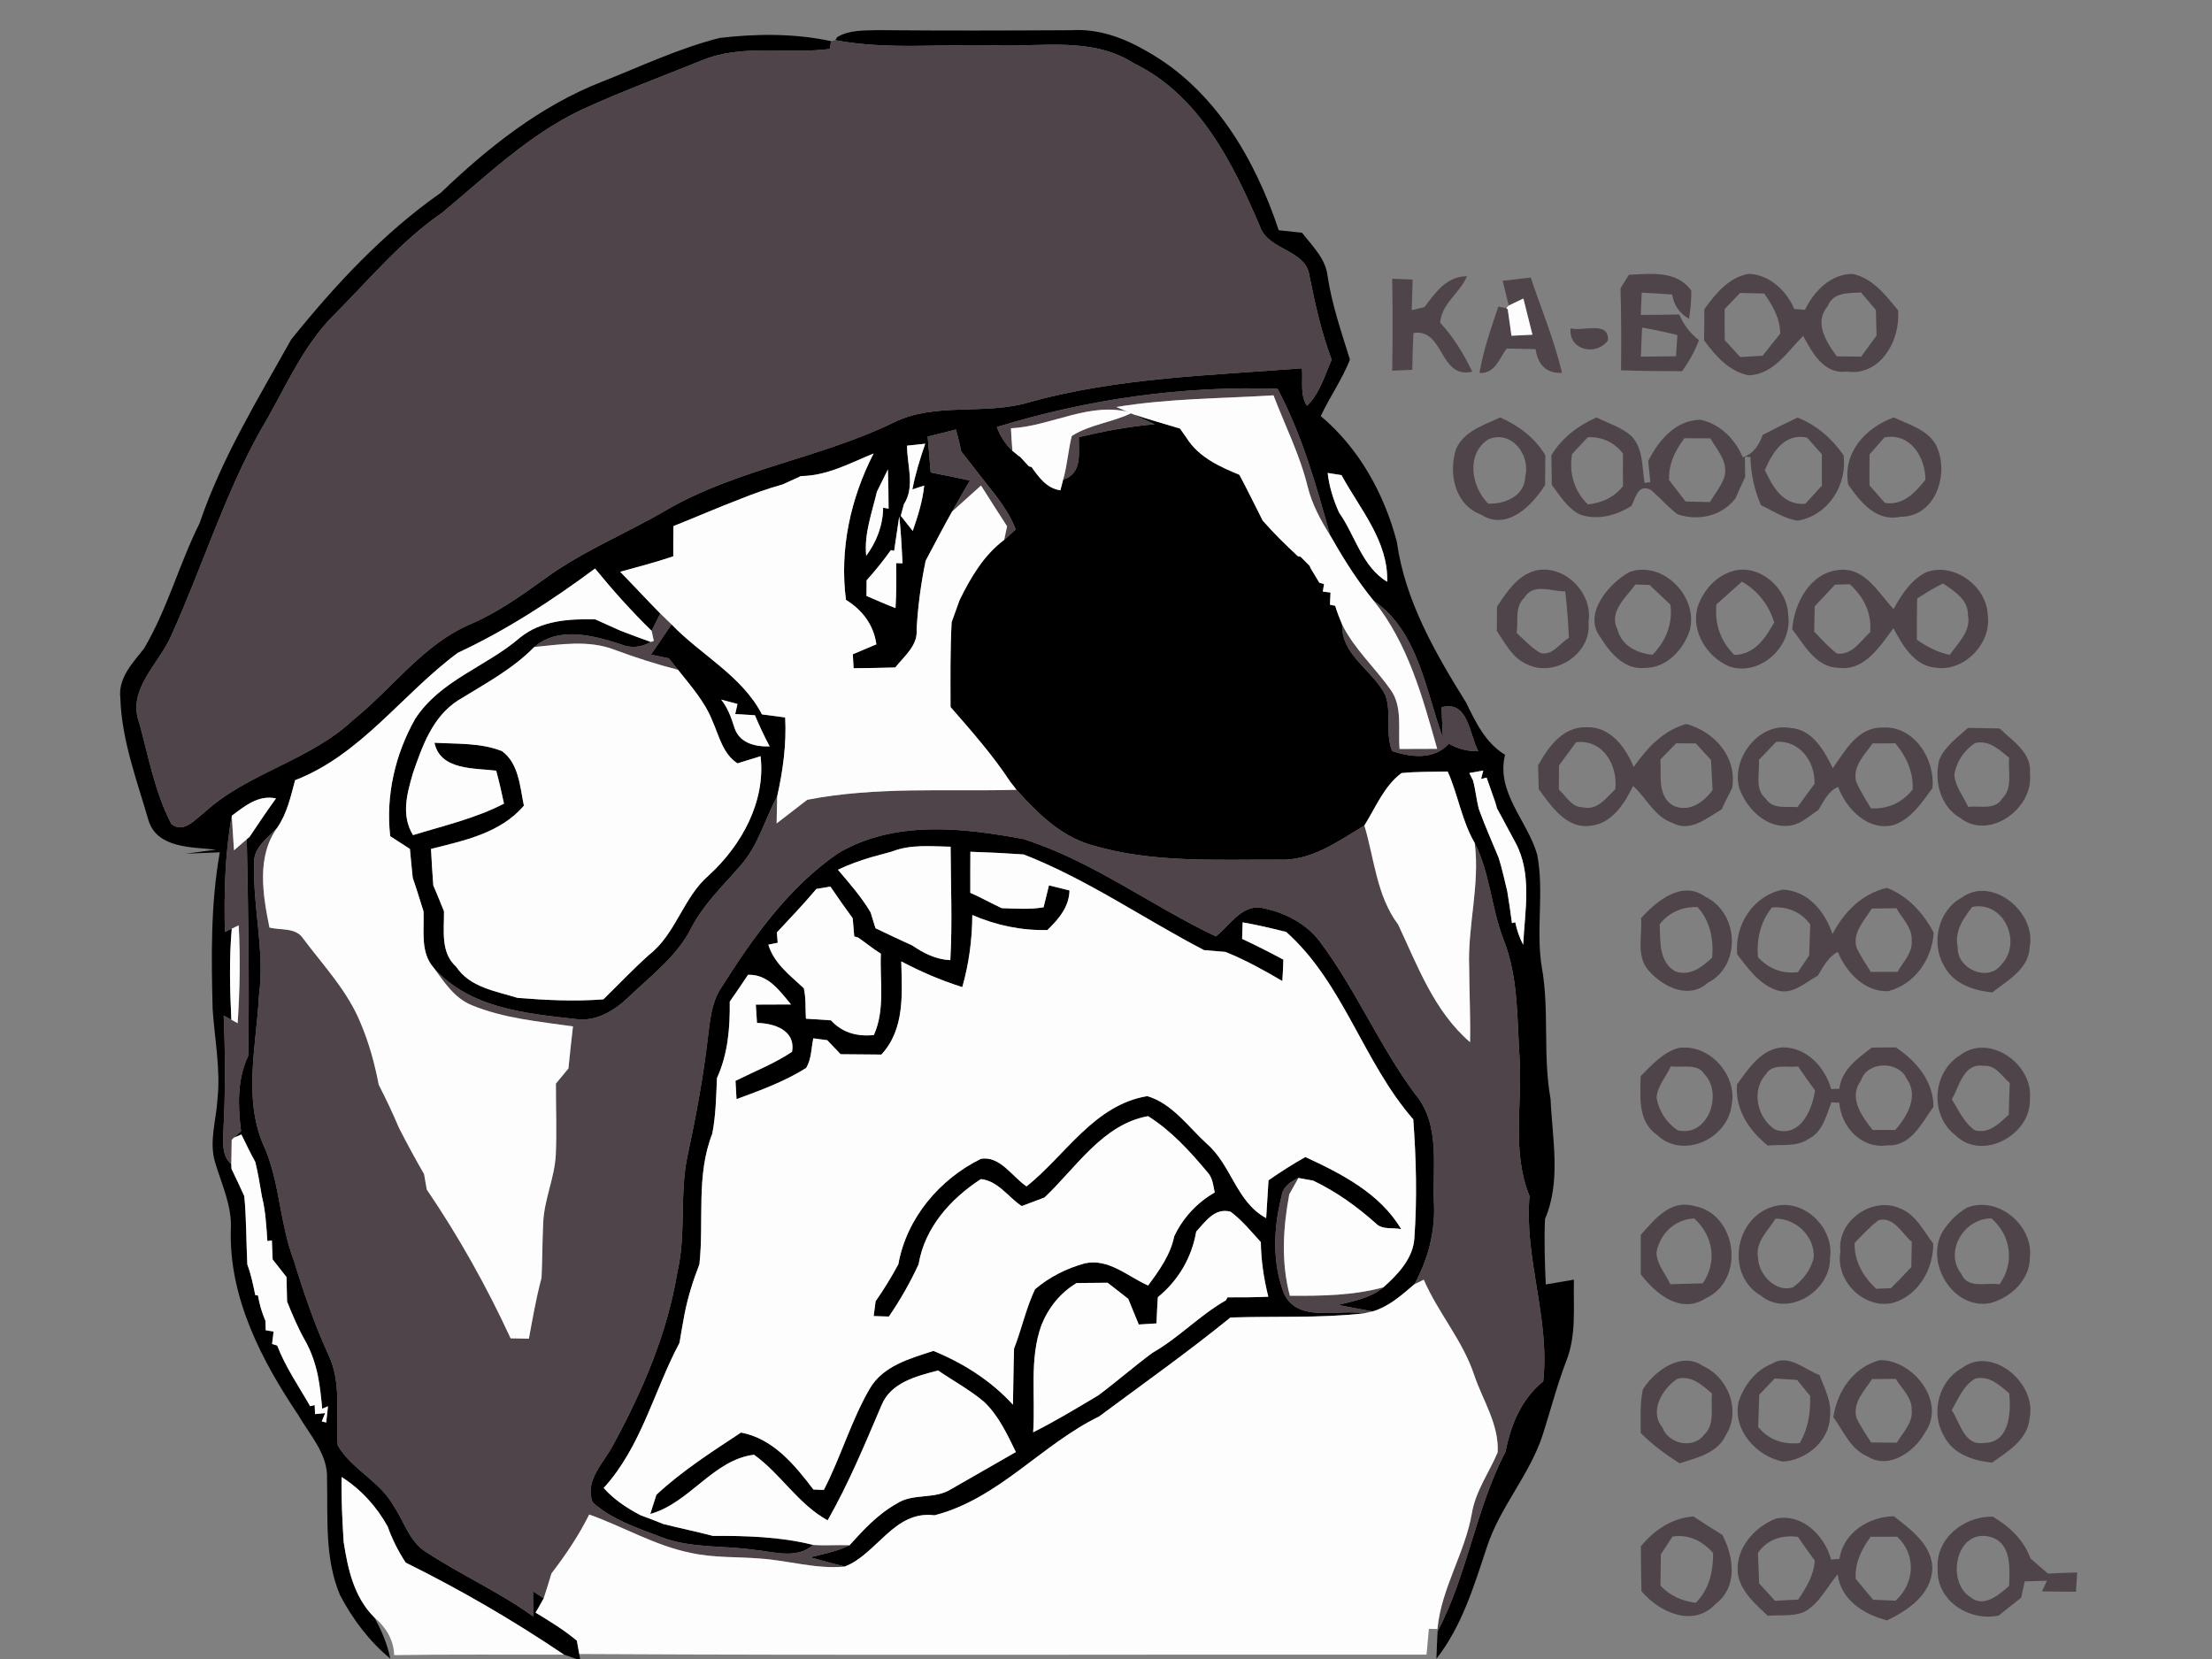 <?xml version="1.0" encoding="UTF-8" ?>
<!DOCTYPE svg PUBLIC "-//W3C//DTD SVG 1.1//EN" "http://www.w3.org/Graphics/SVG/1.1/DTD/svg11.dtd">
<svg width="320pt" height="240pt" viewBox="0 0 320 240" version="1.1" xmlns="http://www.w3.org/2000/svg">
<rect x="0" y="0" width="320" height="240" fill="#808080" stroke="none"/>
<g id="#000000fe">
<path fill="#000000" opacity="1.00" d=" M 121.12 5.37 C 122.89 4.30 125.05 4.42 127.05 4.36 C 136.36 4.45 145.68 4.42 155.00 4.37 C 158.84 4.12 162.53 5.45 165.81 7.36 C 175.63 12.82 181.54 22.94 184.99 33.31 C 186.11 33.44 187.23 33.55 188.36 33.67 C 189.83 35.58 191.77 37.39 192.05 39.91 C 192.68 44.07 194.05 48.03 195.29 52.02 C 194.17 54.88 192.37 57.41 191.07 60.19 C 196.63 64.88 200.25 71.42 202.08 78.41 C 203.25 86.88 207.63 94.48 212.09 101.63 C 213.49 104.49 214.89 107.48 217.73 109.19 C 216.38 114.64 220.99 118.74 222.38 123.64 C 223.41 128.98 222.17 134.47 223.03 139.83 C 224.18 146.16 223.16 152.63 224.31 158.96 C 224.56 164.69 225.86 170.90 223.51 176.34 C 223.37 179.50 223.48 182.66 223.62 185.82 C 224.97 185.58 226.33 185.35 227.69 185.12 C 227.59 189.04 228.08 193.14 226.59 196.88 C 225.25 200.37 224.32 204.00 223.18 207.56 C 221.29 213.38 216.98 218.01 215.09 223.84 C 213.23 229.44 211.50 235.24 207.80 239.96 C 207.84 238.65 207.90 237.34 207.97 236.03 C 212.30 227.74 213.49 218.27 217.80 210.00 C 218.57 206.10 220.08 202.41 223.25 199.83 C 224.25 190.77 220.48 182.09 221.27 173.02 C 218.66 166.66 220.25 159.71 219.83 153.05 C 219.45 147.34 219.68 141.43 217.54 136.01 C 215.75 131.44 215.57 126.35 213.34 121.95 C 211.46 118.74 210.94 114.99 209.43 111.61 C 207.20 111.67 204.96 111.61 202.74 111.84 C 200.23 113.72 199.01 116.81 197.38 119.42 C 193.57 121.70 189.67 124.60 184.98 124.36 C 175.89 124.32 166.57 124.88 157.76 122.20 C 153.37 120.90 150.03 117.58 147.06 114.26 L 146.14 113.08 C 143.60 109.22 140.54 105.75 137.51 102.28 C 137.50 98.19 137.45 94.09 137.67 90.01 C 138.06 88.94 138.44 87.87 138.82 86.81 C 140.42 83.55 142.31 80.32 145.27 78.10 C 145.69 77.73 146.52 76.97 146.94 76.59 C 145.80 73.59 143.62 71.17 141.68 68.67 C 140.83 67.55 139.95 66.44 139.07 65.33 C 138.85 64.26 138.59 63.19 138.29 62.14 C 136.92 62.48 135.56 62.82 134.20 63.16 C 134.35 64.89 134.49 66.62 134.64 68.35 C 136.53 68.72 138.42 69.11 140.31 69.51 C 139.44 71.01 138.57 72.50 137.73 74.01 C 136.41 76.35 135.18 78.75 133.91 81.12 C 133.23 84.39 132.79 87.71 132.60 91.05 C 132.81 93.40 130.81 94.90 129.52 96.56 C 127.51 96.61 125.50 96.66 123.49 96.67 C 123.46 96.17 123.40 95.16 123.37 94.65 C 124.51 94.17 125.64 93.69 126.78 93.21 C 126.39 90.40 124.75 88.24 122.38 86.78 C 121.43 79.45 123.04 72.13 126.38 65.60 C 122.98 66.99 119.65 68.84 115.87 68.87 C 114.98 69.29 114.08 69.69 113.19 70.09 C 111.11 70.67 109.08 71.39 107.09 72.19 C 103.84 73.43 100.65 74.83 97.42 76.11 C 97.40 77.57 97.39 79.02 97.40 80.48 C 94.87 81.34 92.29 82.01 89.72 82.72 C 91.67 84.71 93.56 86.77 95.52 88.75 C 95.21 89.38 94.58 90.63 94.27 91.26 C 91.35 88.42 88.65 85.39 86.08 82.25 C 79.84 86.88 73.28 91.15 66.23 94.44 C 58.24 100.34 52.24 109.18 42.69 112.87 C 42.06 115.22 41.53 117.68 40.12 119.72 C 38.74 121.25 36.59 122.60 36.77 124.96 C 36.57 131.31 38.32 137.61 37.47 143.98 C 37.09 151.40 35.02 159.35 38.43 166.36 C 40.49 171.48 40.52 177.12 42.48 182.27 C 43.91 186.94 45.48 191.55 47.51 195.99 C 49.49 200.11 48.51 204.73 48.86 209.10 C 50.87 212.59 55.01 214.30 56.97 217.89 C 58.49 220.13 59.24 223.06 61.67 224.55 C 66.71 227.84 72.24 230.32 77.13 233.84 C 77.12 232.63 77.12 231.42 77.11 230.21 L 78.66 231.21 C 78.28 231.91 77.89 232.60 77.48 233.29 C 79.53 234.54 81.60 235.79 83.45 237.35 C 83.54 237.83 83.71 238.80 83.80 239.28 L 83.92 240.00 L 83.40 240.00 L 81.59 239.37 C 74.27 234.43 66.59 229.96 58.69 226.06 C 57.62 224.42 56.73 222.67 56.08 220.83 C 54.47 217.93 52.22 215.46 49.42 213.67 C 49.35 216.79 49.53 219.91 49.71 223.02 C 50.32 226.98 51.20 231.03 54.14 233.97 C 55.20 235.84 56.03 237.84 56.47 239.95 C 53.43 237.46 51.02 234.24 49.20 230.78 C 46.94 225.48 47.44 219.59 47.31 213.97 C 47.47 210.40 44.85 207.64 43.17 204.74 C 37.85 196.83 33.14 187.76 33.39 177.98 C 33.61 174.53 32.08 171.38 31.12 168.16 C 30.21 165.17 31.28 162.07 31.46 159.05 C 31.93 154.67 31.05 150.32 30.76 145.97 C 30.57 138.40 30.46 130.78 31.80 123.30 C 30.15 123.37 28.50 123.44 26.85 123.50 C 28.31 123.30 29.78 123.11 31.24 122.92 C 27.80 122.52 22.81 122.77 21.50 118.74 C 19.82 112.92 17.60 107.10 17.41 100.99 C 17.06 98.09 19.18 95.92 20.83 93.83 C 24.22 88.10 25.91 81.61 28.88 75.68 C 32.07 66.26 37.30 57.75 42.13 49.11 C 48.47 41.23 55.46 33.71 63.78 27.88 C 70.59 21.34 78.17 15.32 87.04 11.84 C 92.68 9.62 98.21 6.98 104.10 5.49 C 109.44 4.86 114.94 4.82 120.21 5.95 C 120.18 6.23 120.12 6.80 120.08 7.08 C 113.90 7.89 107.38 6.28 101.47 8.76 C 95.64 11.12 89.73 13.29 84.02 15.93 C 76.42 19.55 70.34 25.48 63.93 30.80 C 58.03 34.85 53.46 40.40 48.45 45.42 C 43.60 50.19 41.08 56.64 37.62 62.37 C 32.42 71.74 29.25 82.04 24.85 91.77 C 23.11 96.01 18.28 99.66 20.17 104.66 C 21.51 109.56 22.43 114.70 24.80 119.22 C 26.60 120.61 28.25 118.52 29.59 117.51 C 35.91 111.74 44.85 110.04 51.10 104.14 C 56.83 99.54 61.28 93.11 68.24 90.22 C 72.03 88.57 75.41 86.16 78.75 83.76 C 84.30 79.69 90.73 77.14 96.62 73.66 C 106.80 67.84 118.64 66.26 129.14 61.19 C 135.28 58.08 142.42 60.14 148.88 58.19 C 161.74 54.62 175.13 54.32 188.34 53.28 C 188.53 55.07 188.01 57.10 189.07 58.70 C 190.94 56.92 191.62 54.33 192.65 52.04 C 191.17 48.12 190.26 44.04 189.44 39.95 C 188.98 36.06 183.46 36.29 182.26 32.73 C 178.34 23.55 173.45 13.70 164.00 9.14 C 158.00 5.29 150.67 6.80 143.96 6.57 C 136.25 6.32 128.47 7.25 120.84 5.81 L 121.12 5.37 M 144.21 61.78 C 144.70 63.10 145.44 64.25 146.46 65.22 C 146.68 65.40 147.13 65.76 147.35 65.94 L 147.59 66.10 C 147.90 66.44 148.53 67.13 148.85 67.47 L 149.23 67.56 C 150.31 69.08 151.42 70.64 153.40 70.93 C 153.50 70.55 153.70 69.78 153.80 69.39 C 156.61 68.47 156.04 65.59 156.07 63.24 C 159.69 62.39 163.34 61.68 167.04 61.38 L 163.90 59.92 C 166.14 60.68 168.44 61.30 170.71 62.00 C 170.95 62.35 171.44 63.05 171.69 63.40 C 173.44 66.15 176.40 67.49 179.30 68.69 C 180.47 70.87 181.54 73.11 182.67 75.31 C 184.25 77.13 185.99 78.81 187.75 80.46 L 188.15 80.54 C 188.48 80.87 189.13 81.53 189.46 81.86 L 189.61 82.21 C 189.92 82.73 190.54 83.78 190.86 84.30 L 191.54 84.49 L 191.37 85.58 L 192.48 85.72 C 192.46 86.16 192.42 87.04 192.40 87.48 L 193.15 87.63 C 193.44 88.56 193.78 89.46 194.16 90.35 C 194.03 94.83 198.64 96.97 200.43 100.59 C 201.34 103.17 200.36 106.14 201.40 108.65 C 204.07 109.57 207.52 109.95 209.58 107.59 C 210.90 108.32 212.34 108.72 213.86 108.67 C 212.55 106.30 212.45 101.24 208.54 102.31 C 208.59 103.42 208.68 105.63 208.73 106.74 C 206.24 99.86 205.17 91.31 198.70 86.88 C 196.47 84.15 194.57 81.19 192.83 78.13 C 192.73 77.96 192.52 77.62 192.42 77.44 C 190.42 70.20 188.37 62.92 184.82 56.25 C 171.11 55.78 157.33 57.74 144.21 61.78 M 131.22 64.47 C 131.20 67.29 132.42 70.37 130.76 72.95 C 130.65 73.37 130.42 74.20 130.31 74.62 C 130.88 75.35 131.46 76.08 132.04 76.81 C 132.78 74.67 133.47 72.51 133.70 70.25 L 131.99 70.80 C 132.42 68.55 133.10 66.36 133.85 64.19 C 133.19 64.26 131.88 64.40 131.22 64.47 M 192.07 68.42 C 192.29 70.42 192.90 72.33 193.72 74.16 C 196.06 77.46 197.03 81.98 200.68 84.16 C 200.85 78.26 196.73 73.64 194.07 68.74 C 193.57 68.66 192.57 68.50 192.07 68.42 M 126.86 71.13 C 126.14 74.19 124.99 77.21 125.31 80.41 C 126.81 78.38 127.73 76.00 127.76 73.45 L 128.55 73.58 C 128.53 71.69 128.52 69.80 128.45 67.91 C 128.05 68.72 127.25 70.33 126.86 71.13 M 130.09 74.69 C 129.91 75.94 129.54 78.44 129.35 79.69 L 128.88 79.58 C 127.80 81.10 126.62 82.56 125.37 83.95 C 125.36 84.70 125.35 85.46 125.35 86.21 C 126.75 86.81 128.14 87.43 129.55 87.97 C 129.68 85.81 129.69 83.64 129.64 81.47 L 130.57 81.49 C 130.45 79.22 130.34 76.95 130.09 74.69 M 212.56 111.83 C 212.69 112.10 212.97 112.64 213.10 112.91 C 213.47 114.28 213.58 115.70 213.95 117.07 C 214.81 119.44 215.83 121.75 216.80 124.08 C 217.31 125.67 217.65 127.32 218.05 128.94 C 218.31 130.47 218.52 132.01 218.73 133.55 L 219.21 133.42 C 219.43 134.56 219.82 135.65 220.35 136.68 C 220.59 131.76 221.69 126.39 219.21 121.85 C 218.31 120.23 217.48 118.58 216.57 116.96 C 216.51 116.74 216.38 116.30 216.32 116.08 C 215.91 114.88 215.49 113.68 215.06 112.49 L 214.26 112.69 L 214.58 111.47 C 214.07 111.56 213.06 111.74 212.56 111.83 M 33.53 118.01 C 32.53 123.55 32.41 129.20 32.53 134.82 L 33.53 134.35 C 33.14 138.73 33.26 143.14 33.47 147.52 L 32.36 146.92 C 32.59 152.39 32.62 157.86 32.33 163.32 C 32.33 165.08 31.96 167.10 33.46 168.41 C 33.47 168.58 33.49 168.92 33.49 169.09 C 34.13 170.39 34.73 171.71 35.34 173.03 C 35.66 176.32 35.61 179.62 35.78 182.93 C 36.32 184.36 36.62 185.86 36.93 187.36 C 37.03 187.37 37.22 187.40 37.32 187.41 C 37.53 188.68 37.89 189.90 38.40 191.08 C 38.41 191.42 38.43 192.10 38.44 192.44 L 39.58 192.63 C 39.52 193.08 39.41 193.98 39.36 194.43 L 40.10 194.65 C 41.30 197.78 43.22 200.54 44.87 203.43 L 45.52 203.27 L 45.58 204.57 L 47.04 204.42 L 46.55 205.63 C 46.71 205.67 47.03 205.75 47.19 205.79 C 47.26 205.20 47.38 204.03 47.45 203.44 L 46.61 203.79 C 46.46 202.20 46.30 200.60 45.99 199.04 C 45.62 197.26 45.04 195.54 44.15 193.96 C 43.12 192.14 42.30 190.21 41.53 188.28 C 41.51 187.10 41.48 185.93 41.45 184.75 C 40.78 183.90 40.11 183.04 39.44 182.19 C 39.41 181.50 39.36 180.13 39.33 179.45 L 38.68 179.54 C 38.53 177.38 38.42 175.20 37.89 173.09 C 37.60 171.41 37.34 169.74 36.93 168.09 C 36.20 166.79 35.58 165.45 34.92 164.12 L 33.84 164.58 L 34.87 163.64 C 34.41 159.95 34.29 156.18 35.91 152.74 C 36.09 142.33 35.91 131.85 35.70 121.41 L 36.10 121.07 C 37.34 119.19 38.61 117.33 39.93 115.50 C 37.36 114.97 35.44 116.59 33.53 118.01 Z" />
<path fill="#000000" opacity="1.00" d=" M 75.24 92.23 C 78.30 89.75 82.34 89.51 86.11 89.60 C 87.34 90.15 88.57 90.70 89.80 91.26 C 91.25 91.80 92.69 92.36 94.15 92.87 C 92.74 93.68 91.19 93.81 89.70 93.17 C 85.75 91.90 80.79 90.59 77.29 93.60 C 74.09 96.86 70.05 98.98 66.22 101.35 C 62.56 103.73 61.09 107.93 59.74 111.85 C 58.87 114.83 58.00 117.95 59.75 120.81 C 64.19 119.45 68.76 118.40 72.91 116.26 C 72.57 114.66 72.21 113.06 71.78 111.49 C 68.63 111.10 63.70 111.46 62.85 107.45 C 66.12 107.64 69.54 107.43 72.64 108.67 C 75.07 110.48 75.22 113.82 75.79 116.55 C 72.40 120.53 67.17 121.59 62.35 122.81 C 62.44 124.56 62.55 126.31 62.68 128.07 C 63.21 129.31 63.72 130.57 64.23 131.83 C 64.27 134.58 63.69 137.79 65.99 139.85 C 67.99 142.86 71.71 143.37 74.88 144.36 C 79.01 144.69 83.15 144.89 87.29 144.57 C 89.49 142.42 91.61 140.17 93.91 138.12 C 97.80 135.09 98.82 129.83 102.55 126.62 C 107.29 122.28 110.78 115.96 110.03 109.40 C 109.20 109.65 107.53 110.17 106.69 110.43 C 104.56 109.06 104.03 106.46 103.07 104.31 C 101.97 101.50 99.93 99.23 98.09 96.90 C 97.76 96.49 97.09 95.66 96.76 95.24 C 96.11 95.11 94.82 94.84 94.17 94.70 C 95.17 93.25 96.15 91.79 97.15 90.33 C 101.41 94.77 107.31 97.73 110.23 103.35 C 111.35 103.50 112.47 103.64 113.59 103.79 C 113.79 107.64 113.27 111.47 112.43 115.21 C 110.64 118.53 109.68 122.34 107.13 125.21 C 104.62 128.12 101.78 130.79 100.00 134.25 C 97.96 138.31 94.26 141.07 91.06 144.13 C 88.97 146.16 86.23 147.88 83.20 147.41 C 75.95 146.61 67.88 145.83 62.73 139.99 C 60.76 137.74 61.39 134.58 61.27 131.85 C 60.76 130.23 60.27 128.61 59.71 127.00 C 59.56 125.60 59.43 124.21 59.30 122.81 C 58.35 122.19 57.40 121.58 56.45 120.97 C 55.78 115.11 57.16 109.11 60.06 104.00 C 63.68 98.39 70.38 96.44 75.24 92.23 M 104.33 101.21 C 105.23 102.33 105.74 103.67 106.17 105.03 C 106.81 107.42 109.07 108.04 111.34 107.98 C 110.56 106.50 109.85 105.00 109.21 103.47 C 108.50 103.42 107.08 103.34 106.36 103.30 C 106.44 102.94 106.61 102.21 106.69 101.84 C 106.10 101.69 104.92 101.37 104.33 101.21 Z" />
<path fill="#000000" opacity="1.00" d=" M 121.30 123.40 C 129.43 118.63 139.23 119.73 148.08 121.39 C 158.05 124.57 166.51 131.01 175.90 135.47 C 177.96 133.83 179.81 130.58 182.87 131.41 C 186.13 132.09 189.30 133.82 191.22 136.60 C 196.29 143.47 199.63 151.43 204.72 158.28 C 208.42 162.66 207.21 168.72 207.44 173.99 C 207.66 178.12 206.60 182.18 204.61 185.79 C 202.78 187.34 200.93 189.04 198.56 189.71 C 196.89 189.42 195.23 189.09 193.57 188.78 C 195.85 188.21 198.28 187.79 200.13 186.23 C 202.22 184.36 204.44 182.05 204.61 179.10 C 205.02 173.38 204.87 167.64 204.45 161.93 C 197.20 153.63 194.38 142.24 186.07 134.82 C 183.98 134.30 181.89 133.80 179.77 133.43 C 179.74 134.23 179.72 135.02 179.69 135.82 C 181.71 136.77 183.70 137.77 185.66 138.83 C 185.63 139.86 185.58 140.89 185.51 141.92 C 182.85 140.36 180.15 138.86 177.28 137.71 C 176.24 137.63 175.21 137.54 174.18 137.45 C 165.45 132.91 157.30 127.20 148.09 123.61 C 145.52 123.43 142.95 123.30 140.38 123.22 C 140.38 125.20 140.35 127.18 140.37 129.16 C 141.92 129.83 143.39 130.68 144.92 131.38 C 146.93 131.43 148.97 131.61 150.97 131.25 C 151.16 130.46 151.55 128.88 151.75 128.08 C 152.74 128.33 153.73 128.57 154.72 128.82 C 154.67 131.20 153.14 132.97 151.53 134.54 C 147.77 134.64 144.09 133.86 140.66 132.37 C 140.64 135.90 140.18 139.40 139.21 142.80 C 136.15 141.84 133.21 140.57 130.38 139.08 C 130.49 143.73 130.93 148.87 127.50 152.56 C 125.54 152.55 123.57 152.53 121.61 152.51 C 120.97 151.83 120.32 151.15 119.67 150.48 C 119.17 150.41 118.16 150.28 117.66 150.21 C 117.35 151.64 117.40 153.20 116.63 154.49 C 113.51 156.46 110.00 157.74 106.55 159.01 C 106.51 158.35 106.44 157.02 106.40 156.36 C 109.14 154.99 112.02 153.87 114.58 152.16 C 115.13 149.02 111.98 148.04 109.51 147.98 C 109.45 147.10 109.40 146.21 109.34 145.33 C 111.04 145.32 112.74 145.31 114.43 145.31 C 112.78 143.32 111.11 140.92 108.22 141.02 C 107.35 142.32 106.47 143.61 105.57 144.90 C 105.62 148.67 105.31 152.48 103.72 155.96 C 103.60 158.65 103.56 161.36 103.04 164.01 C 100.66 170.09 101.87 176.60 101.18 182.90 C 100.27 185.24 99.51 187.64 99.03 190.10 C 98.76 191.48 98.54 192.87 98.30 194.26 C 94.58 201.25 92.79 209.27 87.33 215.26 C 88.83 216.94 90.70 218.18 92.68 219.21 C 93.77 219.60 94.85 220.02 95.92 220.46 C 98.31 221.07 100.74 221.56 103.13 222.19 C 108.00 222.17 112.90 222.30 117.65 223.50 C 115.16 225.63 111.93 224.45 109.04 224.20 C 104.60 223.56 99.95 224.01 95.69 222.38 C 92.23 221.05 88.53 219.86 85.74 217.34 C 84.47 214.13 87.53 211.45 88.84 208.78 C 93.04 201.03 96.57 192.76 98.00 184.00 C 99.31 178.39 98.25 172.55 99.52 166.94 C 100.72 161.33 101.76 155.69 102.42 149.99 C 102.72 147.67 102.90 145.22 104.16 143.17 C 108.82 135.79 113.99 128.40 121.30 123.40 M 129.06 123.18 C 128.03 123.46 126.99 123.75 125.96 124.03 C 124.34 124.52 122.74 125.09 121.22 125.82 C 122.89 127.80 124.63 129.75 125.95 132.00 C 126.13 132.57 126.47 133.71 126.65 134.28 C 128.42 135.15 130.21 135.97 132.00 136.79 C 133.65 137.92 135.44 138.81 137.48 138.90 C 137.79 133.44 137.54 127.96 137.52 122.49 C 134.70 122.44 131.76 122.12 129.06 123.18 M 118.10 128.60 C 116.28 130.78 114.30 132.82 112.38 134.90 C 112.41 135.27 112.48 136.01 112.51 136.38 L 111.15 136.66 C 112.00 139.41 114.28 141.09 116.28 142.96 C 116.62 144.40 116.49 145.90 116.59 147.37 C 117.80 147.44 119.01 147.52 120.22 147.61 C 121.84 149.41 124.07 149.99 126.42 149.73 C 128.08 146.03 127.26 141.90 127.43 137.97 C 126.28 137.25 125.24 136.38 124.12 135.62 L 123.58 135.47 C 123.52 134.81 123.42 133.50 123.36 132.85 C 122.26 131.34 121.18 129.81 120.13 128.26 C 119.45 128.37 118.77 128.48 118.10 128.60 Z" />
<path fill="#000000" opacity="1.00" d=" M 148.51 171.63 C 154.15 167.12 158.31 159.82 165.98 158.57 C 169.61 159.66 171.90 163.01 174.59 165.47 C 178.15 168.54 178.85 173.89 183.17 176.22 C 183.29 174.39 183.40 172.57 183.51 170.75 C 185.24 169.54 187.01 168.41 188.85 167.38 C 194.12 169.83 199.64 172.64 202.71 177.82 C 201.53 177.55 200.05 177.95 199.10 177.04 C 196.35 174.57 193.33 172.40 189.98 170.80 C 189.45 170.70 188.38 170.51 187.84 170.41 C 186.71 170.93 185.57 171.69 185.40 173.05 C 184.22 177.65 184.02 182.72 185.78 187.21 C 187.87 191.42 193.56 189.34 197.31 190.00 C 190.91 190.72 184.43 190.38 178.00 190.60 C 171.84 195.60 165.36 200.19 159.01 204.91 C 150.63 209.00 144.43 216.84 135.19 219.21 C 129.33 218.47 126.92 224.80 122.20 226.63 C 120.53 226.19 118.86 225.76 117.20 225.29 C 119.12 224.80 121.11 224.44 122.90 223.54 C 124.93 221.29 127.03 219.02 129.71 217.53 C 132.06 215.96 135.20 216.96 137.59 215.43 C 140.71 213.63 143.83 211.85 146.96 210.06 C 145.70 207.48 144.46 204.78 142.35 202.79 C 140.30 201.06 137.92 199.78 135.71 198.26 C 132.61 199.08 128.88 199.98 127.53 203.28 C 125.12 208.92 122.78 214.60 119.73 219.94 C 115.47 217.61 112.97 213.24 109.08 210.45 C 103.16 211.18 99.78 217.44 94.07 219.02 C 94.29 218.33 94.73 216.94 94.96 216.24 C 98.67 212.78 102.98 210.03 107.20 207.24 C 111.84 208.11 114.97 211.92 117.67 215.48 C 118.04 215.49 118.80 215.52 119.18 215.54 C 121.65 210.77 123.12 205.53 125.83 200.88 C 127.75 197.58 131.65 196.53 135.03 195.43 C 139.37 197.20 143.36 199.74 146.54 203.21 C 146.60 200.50 146.61 197.79 146.70 195.09 C 147.80 192.26 148.43 189.26 149.73 186.51 C 151.81 184.74 154.32 183.47 156.95 182.76 C 160.37 182.01 163.17 184.67 166.09 185.97 C 167.69 183.80 169.32 181.55 169.87 178.85 C 171.13 176.17 173.17 173.98 175.73 172.51 C 175.50 171.47 175.42 170.32 174.63 169.52 C 172.12 166.53 169.42 163.56 166.09 161.47 C 159.53 162.64 155.67 168.94 151.10 173.24 C 150.00 173.65 148.90 174.06 147.81 174.48 C 145.86 173.19 144.34 170.79 141.89 170.58 C 137.51 173.43 133.77 177.59 132.89 182.90 C 131.67 185.54 130.23 188.07 128.59 190.46 C 128.04 190.44 126.94 190.41 126.39 190.39 C 126.48 189.67 126.57 188.95 126.67 188.24 C 127.88 186.53 128.96 184.73 129.96 182.90 C 131.14 176.24 135.91 170.60 141.89 167.65 C 144.67 167.15 146.44 170.26 148.51 171.63 M 173.05 178.17 C 172.40 181.95 170.46 185.24 167.50 187.66 C 167.42 188.92 167.35 190.18 167.30 191.45 C 166.66 191.49 165.38 191.57 164.74 191.61 C 164.21 190.38 163.74 189.13 163.22 187.90 C 162.22 187.12 161.23 186.33 160.23 185.57 C 158.73 185.58 157.24 185.60 155.75 185.61 C 153.38 187.03 151.67 189.17 150.65 191.72 C 148.87 196.70 149.82 202.03 149.46 207.20 C 152.69 205.59 155.77 203.71 158.87 201.87 C 161.54 199.88 164.04 197.69 166.71 195.71 C 170.51 193.55 173.53 190.29 177.33 188.12 L 177.58 187.68 C 179.54 187.69 181.52 187.68 183.48 187.59 C 182.83 185.00 182.43 182.36 182.40 179.69 C 181.00 178.16 179.68 176.53 178.02 175.29 C 175.71 174.68 174.38 176.73 173.05 178.17 Z" />
</g>
<g id="#4e444afe">
<path fill="#4e444a" opacity="1.00" d=" M 120.21 5.95 L 120.84 5.81 C 128.47 7.25 136.25 6.32 143.96 6.57 C 150.67 6.80 158.00 5.29 164.00 9.14 C 173.45 13.70 178.34 23.55 182.26 32.73 C 183.46 36.29 188.98 36.06 189.44 39.95 C 190.26 44.04 191.17 48.12 192.65 52.04 C 191.62 54.33 190.94 56.92 189.07 58.70 C 188.01 57.10 188.53 55.07 188.34 53.28 C 175.13 54.32 161.74 54.62 148.88 58.19 C 142.42 60.14 135.28 58.08 129.14 61.19 C 118.64 66.26 106.80 67.84 96.62 73.66 C 90.73 77.14 84.30 79.69 78.75 83.76 C 75.41 86.16 72.03 88.57 68.24 90.22 C 61.28 93.11 56.83 99.54 51.10 104.14 C 44.85 110.04 35.91 111.74 29.59 117.51 C 28.25 118.52 26.60 120.61 24.80 119.22 C 22.43 114.70 21.51 109.56 20.17 104.66 C 18.28 99.66 23.11 96.01 24.85 91.77 C 29.25 82.04 32.42 71.74 37.62 62.37 C 41.08 56.64 43.60 50.19 48.45 45.42 C 53.46 40.40 58.03 34.85 63.93 30.80 C 70.34 25.48 76.42 19.55 84.02 15.93 C 89.73 13.29 95.64 11.12 101.47 8.76 C 107.38 6.28 113.90 7.89 120.08 7.08 C 120.12 6.80 120.18 6.23 120.21 5.95 Z" />
<path fill="#4e444a" opacity="1.00" d=" M 235.65 39.75 C 238.81 39.61 242.57 39.08 244.68 42.06 C 244.67 43.42 244.56 44.77 244.35 46.12 C 242.98 45.36 242.16 44.19 241.90 42.60 C 240.43 42.50 238.96 42.41 237.50 42.34 C 237.45 43.41 237.40 44.49 237.36 45.56 C 239.22 45.56 241.07 45.52 242.93 45.50 C 243.54 46.97 244.52 48.22 245.78 49.21 C 245.18 50.81 244.34 52.31 243.34 53.70 C 240.40 53.70 237.45 53.68 234.51 53.57 C 234.55 49.61 234.55 45.66 234.43 41.70 C 234.84 41.05 235.24 40.40 235.65 39.75 M 237.56 47.39 C 237.48 48.79 237.42 50.20 237.38 51.60 C 239.07 51.59 240.76 51.57 242.46 51.54 C 242.52 50.52 242.59 49.50 242.66 48.47 C 240.97 48.05 239.27 47.68 237.56 47.39 Z" />
<path fill="#4e444a" opacity="1.00" d=" M 246.56 44.73 C 248.16 42.50 250.12 40.10 252.99 39.61 C 255.98 39.73 258.44 42.04 259.57 44.70 C 259.96 44.73 260.73 44.79 261.12 44.82 C 262.39 42.14 264.88 39.59 268.03 39.63 C 270.92 40.24 272.78 42.72 274.57 44.86 C 275.00 49.16 272.04 54.48 267.13 53.75 C 263.86 54.17 262.15 51.01 260.86 48.59 C 258.55 50.87 256.61 54.14 252.99 54.30 C 250.12 53.75 248.17 51.46 246.52 49.24 C 246.54 47.73 246.56 46.23 246.56 44.73 M 264.41 44.29 C 262.37 46.64 264.21 49.51 265.72 51.54 C 266.89 51.56 268.07 51.58 269.25 51.60 C 269.98 50.58 270.73 49.56 271.47 48.54 C 271.44 47.31 271.41 46.08 271.38 44.85 C 270.66 44.01 269.94 43.16 269.23 42.31 C 267.41 42.43 265.21 42.23 264.41 44.29 M 249.50 44.70 C 249.49 46.20 249.49 47.71 249.51 49.21 C 250.26 50.03 251.01 50.84 251.76 51.66 C 252.57 51.61 254.19 51.51 255.00 51.46 C 255.83 50.39 256.68 49.33 257.54 48.28 C 257.53 46.08 256.44 44.20 255.22 42.46 C 254.35 42.44 252.61 42.40 251.74 42.38 C 250.99 43.15 250.24 43.93 249.50 44.70 Z" />
<path fill="#4e444a" opacity="1.00" d=" M 201.40 40.32 C 202.14 40.35 203.62 40.41 204.36 40.44 C 204.32 41.92 204.27 43.39 204.23 44.87 C 204.69 44.76 205.61 44.54 206.07 44.43 C 207.64 42.35 209.25 39.97 212.22 39.96 C 211.21 42.38 208.53 43.93 208.34 46.69 C 210.28 48.77 211.76 51.22 212.99 53.77 C 208.18 54.88 208.96 47.47 204.47 48.17 C 204.39 49.95 204.34 51.72 204.31 53.50 C 203.58 53.53 202.13 53.60 201.40 53.63 C 201.48 49.19 201.48 44.76 201.40 40.32 Z" />
<path fill="#4e444a" opacity="1.00" d=" M 217.38 40.62 C 218.40 40.50 220.42 40.27 221.44 40.15 C 222.99 44.73 224.85 49.22 225.97 53.94 C 223.55 54.06 222.47 52.61 222.14 50.51 C 220.74 50.47 219.35 50.44 217.96 50.42 C 216.89 51.85 216.32 54.06 214.03 53.96 C 214.58 50.66 215.70 47.51 216.76 44.35 C 217.05 44.40 217.62 44.52 217.91 44.57 L 218.12 44.75 C 218.25 45.71 218.53 47.62 218.66 48.57 C 219.67 48.52 220.68 48.47 221.69 48.42 C 221.25 46.67 220.81 44.93 220.38 43.19 C 219.67 43.53 218.97 43.87 218.26 44.20 C 218.04 43.30 217.60 41.51 217.38 40.62 Z" />
<path fill="#4e444a" opacity="1.00" d=" M 227.22 47.50 C 228.98 48.00 232.78 46.35 232.62 49.23 C 230.95 51.58 226.85 50.67 227.22 47.50 Z" />
<path fill="#4e444a" opacity="1.00" d=" M 144.21 61.78 C 157.33 57.74 171.11 55.78 184.82 56.25 C 188.37 62.92 190.42 70.20 192.42 77.44 C 191.05 75.25 189.80 72.95 189.18 70.43 C 188.06 65.83 185.91 61.59 184.23 57.19 C 176.64 57.65 169.02 57.64 161.49 58.88 L 163.90 59.92 L 167.04 61.38 C 163.34 61.68 159.69 62.39 156.07 63.24 C 156.04 65.59 156.61 68.47 153.80 69.39 C 154.40 67.32 154.52 65.16 155.05 63.07 C 157.66 61.40 160.97 61.10 163.76 59.72 C 157.70 57.99 152.20 61.65 146.25 61.96 C 146.30 63.04 146.37 64.13 146.46 65.22 C 145.44 64.25 144.70 63.10 144.21 61.78 Z" />
<path fill="#4e444a" opacity="1.00" d=" M 210.63 64.99 C 211.75 62.36 214.66 61.51 217.02 60.39 C 219.69 61.56 222.04 63.33 223.56 65.86 C 223.54 67.29 223.53 68.72 223.52 70.15 C 221.68 73.15 217.94 76.87 214.25 74.44 C 210.47 73.05 209.51 68.49 210.63 64.99 M 215.38 63.52 C 212.03 65.58 212.82 70.40 215.29 72.86 C 217.73 72.95 220.56 71.76 220.65 68.96 C 221.44 65.89 218.73 62.19 215.38 63.52 Z" />
<path fill="#4e444a" opacity="1.00" d=" M 224.43 65.86 C 225.95 63.34 228.29 61.57 230.96 60.39 C 232.67 61.24 234.61 61.80 236.04 63.12 C 237.75 64.94 237.52 67.58 237.92 69.87 C 238.12 69.83 238.53 69.77 238.74 69.74 C 238.67 68.98 238.52 67.46 238.44 66.70 C 239.92 63.72 242.42 60.73 246.04 60.73 C 248.89 61.37 251.00 63.53 252.12 66.16 C 253.68 65.66 254.47 64.36 255.01 62.91 C 256.67 62.04 258.35 61.21 260.04 60.41 C 262.80 61.49 265.03 63.45 266.71 65.88 C 267.24 70.20 264.47 74.56 260.08 75.32 C 258.14 75.06 256.50 73.88 254.76 73.10 C 253.79 70.89 253.28 68.53 253.23 66.11 C 253.03 66.10 252.62 66.09 252.42 66.08 C 252.43 66.81 252.46 68.26 252.47 68.99 C 251.98 70.01 251.52 71.05 251.07 72.09 C 249.07 74.67 245.72 75.42 242.68 74.40 C 241.29 73.35 240.15 72.02 238.85 70.88 C 237.00 69.95 236.65 71.90 236.03 73.17 C 233.85 74.57 231.17 75.29 228.63 74.46 C 226.76 73.57 225.69 71.72 224.49 70.15 C 224.47 68.72 224.46 67.29 224.43 65.86 M 229.69 63.26 C 228.93 64.08 228.18 64.89 227.42 65.69 C 226.98 68.43 227.69 71.02 229.72 72.97 C 231.74 72.75 233.52 71.95 234.79 70.33 C 234.77 68.76 234.77 67.19 234.79 65.62 C 233.52 63.98 231.76 63.15 229.69 63.26 M 243.67 63.40 C 242.32 65.18 241.36 67.18 241.46 69.46 C 242.26 70.49 243.05 71.52 243.85 72.55 C 245.02 72.58 246.19 72.60 247.37 72.63 C 248.10 71.39 249.09 70.25 249.50 68.84 C 249.97 66.74 248.40 65.09 247.43 63.42 C 246.17 63.41 244.92 63.41 243.67 63.40 M 255.31 68.00 C 256.48 70.49 257.97 73.15 261.17 72.88 C 261.96 72.00 262.76 71.13 263.56 70.26 C 263.57 68.74 263.57 67.23 263.56 65.71 C 262.85 64.92 262.14 64.12 261.43 63.31 C 258.14 62.61 256.43 65.42 255.31 68.00 Z" />
<path fill="#4e444a" opacity="1.00" d=" M 267.37 70.08 C 266.55 65.46 269.89 61.86 273.97 60.39 C 276.10 61.42 278.69 62.09 280.00 64.24 C 282.13 68.25 280.13 74.82 274.91 74.76 C 271.42 75.52 269.10 72.60 267.37 70.08 M 272.62 63.28 C 271.90 64.11 271.18 64.92 270.46 65.74 C 270.44 67.23 270.44 68.73 270.45 70.22 C 271.20 71.06 271.94 71.91 272.69 72.76 C 275.34 73.16 277.03 71.27 278.54 69.41 C 278.54 66.12 276.34 62.56 272.62 63.28 Z" />
<path fill="#4e444a" opacity="1.00" d=" M 134.20 63.16 C 135.56 62.82 136.92 62.48 138.29 62.14 C 138.59 63.19 138.85 64.26 139.07 65.33 C 139.95 66.44 140.83 67.55 141.68 68.67 C 143.62 71.17 145.80 73.59 146.94 76.59 C 146.52 76.97 145.69 77.73 145.27 78.10 C 145.38 77.61 145.59 76.63 145.69 76.14 C 144.44 74.17 143.15 72.22 141.92 70.24 C 140.52 71.49 139.13 72.76 137.73 74.01 C 138.57 72.50 139.44 71.01 140.31 69.51 C 138.42 69.11 136.53 68.72 134.64 68.35 C 134.49 66.62 134.35 64.89 134.20 63.16 Z" />
<path fill="#4e444a" opacity="1.00" d=" M 216.57 87.75 C 217.97 85.65 219.51 83.25 222.10 82.55 C 226.31 81.55 230.50 85.81 229.80 89.99 C 230.31 94.53 224.92 98.08 220.91 96.10 C 218.79 95.21 217.75 93.06 216.54 91.27 C 216.55 90.39 216.56 88.63 216.57 87.75 M 220.52 86.46 C 219.09 87.77 219.67 89.86 219.41 91.57 C 220.52 92.57 221.53 93.72 222.85 94.46 C 224.61 94.92 225.63 93.03 226.97 92.28 C 226.86 90.03 226.70 87.79 226.44 85.55 C 224.46 85.59 221.81 84.29 220.52 86.46 Z" />
<path fill="#4e444a" opacity="1.00" d=" M 235.76 82.73 C 240.59 81.08 245.66 86.29 244.47 91.10 C 243.61 93.94 241.09 96.66 237.95 96.62 C 235.05 96.95 232.93 94.48 231.57 92.25 C 228.90 88.89 232.69 84.43 235.76 82.73 M 236.58 84.56 C 235.24 86.44 232.68 88.49 233.99 91.06 C 234.60 93.40 236.82 94.52 239.08 94.72 C 240.98 92.73 242.03 90.25 241.64 87.46 C 240.63 86.51 239.63 85.56 238.63 84.62 C 238.12 84.60 237.09 84.57 236.58 84.56 Z" />
<path fill="#4e444a" opacity="1.00" d=" M 250.58 82.64 C 254.47 81.43 258.62 85.13 258.69 88.98 C 259.36 93.47 254.63 97.93 250.17 96.41 C 246.97 95.08 244.62 91.36 245.56 87.88 C 246.36 85.50 248.12 83.40 250.58 82.64 M 248.32 87.42 C 248.01 90.21 248.89 92.76 250.89 94.74 C 253.82 94.71 255.38 92.33 256.66 90.06 C 255.92 87.51 254.28 85.47 252.00 84.14 C 250.76 85.23 249.54 86.32 248.32 87.42 Z" />
<path fill="#4e444a" opacity="1.00" d=" M 259.27 91.02 C 259.55 87.26 261.87 82.88 265.97 82.46 C 269.72 81.96 271.77 85.79 273.93 88.12 C 275.09 86.01 276.48 83.83 278.73 82.75 C 282.74 81.34 287.44 84.84 287.56 89.01 C 288.14 93.09 284.10 97.27 279.97 96.58 C 276.91 96.33 275.21 93.29 273.91 90.88 C 271.97 93.48 269.74 97.12 265.95 96.61 C 262.68 96.53 261.01 93.28 259.27 91.02 M 265.46 84.58 C 264.47 85.62 263.50 86.66 262.53 87.71 C 262.51 88.63 262.47 90.45 262.45 91.36 C 263.50 92.48 264.53 93.61 265.75 94.55 C 267.96 94.80 269.13 92.74 270.54 91.47 C 270.82 88.70 269.61 86.33 267.60 84.52 C 267.06 84.54 266.00 84.57 265.46 84.58 M 277.34 86.60 C 277.31 88.58 277.30 90.56 277.30 92.54 C 278.74 93.56 280.32 94.37 282.06 94.74 C 283.27 92.99 285.18 91.30 284.69 88.94 C 284.76 86.76 282.67 85.47 281.09 84.41 C 279.78 85.03 278.55 85.81 277.34 86.60 Z" />
<path fill="#4e444a" opacity="1.00" d=" M 198.70 86.88 C 205.17 91.31 206.24 99.86 208.73 106.74 C 208.68 105.63 208.59 103.42 208.54 102.31 C 212.45 101.24 212.55 106.30 213.86 108.67 C 212.34 108.72 210.90 108.32 209.58 107.59 C 207.52 109.95 204.07 109.57 201.40 108.65 C 200.36 106.14 201.34 103.17 200.43 100.59 C 198.64 96.97 194.03 94.83 194.16 90.35 C 195.93 93.90 198.90 96.57 201.16 99.76 C 202.95 102.25 202.22 105.49 202.47 108.35 C 204.28 108.35 206.09 108.34 207.91 108.33 C 205.78 100.82 203.70 93.08 198.70 86.88 Z" />
<path fill="#4e444a" opacity="1.00" d=" M 95.52 88.75 C 96.06 89.28 96.60 89.81 97.15 90.33 C 96.15 91.79 95.17 93.25 94.17 94.70 C 94.82 94.84 96.11 95.11 96.76 95.24 C 97.09 95.66 97.76 96.49 98.09 96.90 C 94.95 96.10 91.88 95.10 88.85 93.98 C 85.15 92.56 81.11 93.22 77.29 93.60 C 80.79 90.59 85.75 91.90 89.70 93.17 C 91.19 93.81 92.74 93.68 94.15 92.87 C 94.26 92.83 94.47 92.75 94.58 92.71 C 94.48 92.23 94.37 91.74 94.27 91.26 C 94.58 90.63 95.21 89.38 95.52 88.75 Z" />
<path fill="#4e444a" opacity="1.00" d=" M 222.51 110.73 C 223.98 108.06 226.08 105.10 229.50 105.21 C 232.94 105.06 235.16 108.10 236.33 110.96 C 238.28 108.20 240.60 105.67 243.97 104.73 C 248.07 105.90 251.32 109.51 250.58 114.00 C 250.06 115.02 249.55 116.04 249.06 117.08 C 246.95 118.33 244.51 120.46 241.93 119.04 C 239.33 118.15 238.19 115.43 236.25 113.70 C 235.04 116.23 233.15 119.17 230.09 119.46 C 226.58 119.94 224.40 116.60 222.60 114.16 C 222.57 113.30 222.53 111.58 222.51 110.73 M 242.48 107.53 C 241.72 108.31 240.97 109.08 240.21 109.86 C 240.35 112.16 239.70 115.24 242.14 116.59 C 244.44 117.53 246.45 116.07 247.75 114.29 C 247.67 112.84 247.60 111.39 247.52 109.94 C 246.79 109.14 246.06 108.35 245.33 107.55 C 244.38 107.54 243.43 107.53 242.48 107.53 M 225.54 110.73 C 225.53 111.61 225.52 113.35 225.51 114.23 C 226.57 115.14 227.34 116.80 228.95 116.78 C 231.06 117.33 232.35 115.43 233.67 114.19 C 234.09 110.72 231.89 106.92 228.01 107.37 C 227.19 108.49 226.36 109.61 225.54 110.73 Z" />
<path fill="#4e444a" opacity="1.00" d=" M 265.14 111.13 C 266.92 108.63 268.74 105.19 272.30 105.26 C 276.88 104.91 279.98 109.85 279.56 114.01 C 278.04 116.10 276.51 118.45 273.96 119.35 C 270.23 120.30 267.11 117.03 265.91 113.84 C 264.44 114.45 263.83 115.95 263.05 117.19 C 261.78 117.99 260.63 119.15 259.10 119.42 C 255.66 119.99 252.69 117.06 251.62 114.04 C 250.41 109.79 254.41 104.47 259.00 105.31 C 262.17 105.49 263.91 108.59 265.14 111.13 M 256.95 107.32 C 256.12 108.19 255.29 109.06 254.45 109.93 C 254.61 111.78 253.78 114.14 255.43 115.52 C 256.46 117.13 258.44 116.63 260.05 116.76 C 260.85 115.63 261.67 114.50 262.50 113.39 C 262.61 110.23 260.38 107.06 256.95 107.32 M 268.52 113.06 C 269.10 114.43 269.90 115.67 270.67 116.94 C 273.12 117.08 275.18 116.11 276.70 114.21 C 276.81 111.67 275.79 109.44 274.19 107.53 C 273.37 107.54 271.72 107.55 270.89 107.55 C 269.76 109.21 267.98 110.82 268.52 113.06 Z" />
<path fill="#4e444a" opacity="1.00" d=" M 280.56 109.86 C 281.41 107.93 283.19 106.67 284.71 105.30 C 286.23 105.33 287.76 105.35 289.28 105.38 C 291.14 107.20 293.99 108.92 293.66 111.93 C 294.24 116.90 287.83 121.65 283.57 118.33 C 280.67 116.66 279.76 112.94 280.56 109.86 M 282.72 112.14 C 282.89 113.83 284.04 115.22 284.73 116.73 C 286.38 116.51 288.57 117.25 289.62 115.56 C 291.23 114.02 290.47 111.60 290.65 109.62 C 289.22 108.46 287.75 107.00 285.71 107.50 C 284.13 108.55 282.98 110.25 282.72 112.14 Z" />
<path fill="#4e444a" opacity="1.00" d=" M 147.06 114.26 C 150.03 117.58 153.37 120.90 157.76 122.20 C 166.57 124.88 175.89 124.32 184.98 124.36 C 189.67 124.60 193.57 121.70 197.38 119.42 C 198.83 124.26 199.14 129.58 202.27 133.76 C 205.09 139.76 207.48 146.31 212.67 150.77 C 212.74 147.18 212.56 143.59 212.54 140.00 C 212.29 133.95 214.12 128.01 213.34 121.95 C 215.57 126.35 215.75 131.44 217.54 136.01 C 219.68 141.43 219.45 147.34 219.83 153.05 C 220.25 159.71 218.66 166.66 221.27 173.02 C 220.48 182.09 224.25 190.77 223.25 199.83 C 220.08 202.41 218.57 206.10 217.80 210.00 C 213.49 218.27 212.30 227.74 207.97 236.03 L 207.95 235.66 C 208.49 229.81 211.88 224.77 212.91 219.03 C 213.42 215.77 215.40 213.08 216.66 210.11 C 216.89 206.10 214.50 202.59 213.26 198.91 C 211.61 193.92 208.04 189.92 205.97 185.13 C 205.63 185.30 204.95 185.62 204.61 185.79 C 206.60 182.18 207.66 178.12 207.44 173.99 C 207.21 168.72 208.42 162.66 204.72 158.28 C 199.63 151.43 196.29 143.47 191.22 136.60 C 189.30 133.82 186.13 132.09 182.87 131.41 C 179.81 130.58 177.96 133.83 175.90 135.47 C 166.51 131.01 158.05 124.57 148.08 121.39 C 139.23 119.73 129.43 118.63 121.30 123.40 C 113.99 128.40 108.82 135.79 104.16 143.17 C 102.90 145.22 102.72 147.67 102.42 149.99 C 101.76 155.69 100.72 161.33 99.52 166.94 C 98.25 172.55 99.31 178.39 98.00 184.00 C 96.57 192.76 93.04 201.03 88.84 208.78 C 87.53 211.45 84.47 214.13 85.74 217.34 C 88.53 219.86 92.23 221.05 95.69 222.38 C 99.95 224.01 104.60 223.56 109.04 224.20 C 111.93 224.45 115.16 225.63 117.65 223.50 C 119.39 223.62 121.15 223.48 122.90 223.54 C 121.11 224.44 119.12 224.80 117.20 225.29 C 118.86 225.76 120.53 226.19 122.20 226.63 C 118.08 227.03 114.07 225.75 109.99 225.47 C 106.66 225.19 103.28 225.39 99.99 224.66 C 94.79 223.63 90.19 220.86 85.24 219.10 C 83.73 222.13 81.84 224.94 79.78 227.62 C 79.42 228.82 79.05 230.02 78.66 231.21 L 77.11 230.21 C 77.12 231.42 77.12 232.63 77.13 233.84 C 72.24 230.32 66.71 227.84 61.67 224.55 C 59.24 223.06 58.49 220.13 56.97 217.89 C 55.01 214.30 50.87 212.59 48.86 209.10 C 48.51 204.73 49.49 200.11 47.51 195.99 C 45.48 191.55 43.91 186.94 42.48 182.27 C 40.52 177.12 40.49 171.48 38.43 166.36 C 35.02 159.35 37.09 151.40 37.47 143.98 C 38.32 137.61 36.57 131.31 36.77 124.96 C 36.59 122.60 38.74 121.25 40.12 119.72 C 37.08 123.91 38.02 129.45 38.98 134.18 C 40.60 134.60 42.82 134.14 43.87 135.79 C 46.82 139.73 50.31 143.39 52.18 148.03 C 53.39 150.88 54.21 153.88 54.79 156.92 C 55.85 158.99 56.84 161.09 57.75 163.23 C 58.90 165.46 60.09 167.68 61.35 169.85 C 61.45 170.41 61.64 171.52 61.74 172.08 C 66.38 178.91 70.41 186.12 73.87 193.61 C 74.75 193.62 75.63 193.64 76.51 193.66 C 77.06 190.71 77.56 187.76 78.34 184.86 C 78.47 182.23 78.45 179.59 78.58 176.97 C 78.69 173.59 80.22 170.46 80.40 167.10 C 80.56 163.65 80.41 160.20 80.42 156.76 C 81.02 156.03 81.62 155.30 82.23 154.57 C 82.43 152.54 82.66 150.51 82.89 148.49 C 77.94 147.77 72.84 147.33 68.18 145.39 C 65.73 144.38 64.23 142.04 62.73 139.99 C 67.88 145.83 75.95 146.61 83.20 147.41 C 86.23 147.88 88.97 146.16 91.06 144.13 C 94.26 141.07 97.96 138.31 100.00 134.25 C 101.78 130.79 104.62 128.12 107.13 125.21 C 109.68 122.34 110.64 118.53 112.43 115.21 C 112.41 116.19 112.37 118.14 112.35 119.12 C 113.83 117.98 115.30 116.83 116.78 115.70 C 126.78 113.76 136.95 114.52 147.06 114.26 Z" />
<path fill="#4e444a" opacity="1.00" d=" M 32.53 134.82 C 32.41 129.20 32.53 123.55 33.53 118.01 C 33.63 119.67 33.74 121.34 33.85 123.01 C 34.32 122.61 35.24 121.81 35.70 121.41 C 35.91 131.85 36.09 142.33 35.91 152.74 C 34.29 156.18 34.41 159.95 34.87 163.64 L 33.84 164.58 C 33.76 164.66 33.60 164.82 33.52 164.90 C 33.49 166.07 33.47 167.24 33.46 168.41 C 31.96 167.10 32.33 165.08 32.33 163.32 C 32.62 157.86 32.59 152.39 32.36 146.92 L 33.47 147.52 L 34.38 148.02 C 34.69 143.31 34.79 138.59 34.53 133.87 L 33.53 134.35 L 32.53 134.82 Z" />
<path fill="#4e444a" opacity="1.00" d=" M 237.41 132.83 C 239.65 130.32 243.37 127.28 246.72 129.74 C 251.57 132.08 251.95 139.69 247.05 142.19 C 244.32 144.63 240.61 142.80 238.54 140.45 C 236.64 138.39 237.59 135.35 237.41 132.83 M 240.10 133.70 C 240.22 136.11 239.91 139.06 242.32 140.51 C 244.47 141.29 246.22 139.92 247.69 138.53 C 247.92 135.86 247.41 133.26 245.58 131.22 C 243.39 131.15 241.47 131.98 240.10 133.70 Z" />
<path fill="#4e444a" opacity="1.00" d=" M 251.32 138.09 C 250.88 133.82 253.66 129.51 257.97 128.70 C 261.61 128.90 264.02 131.90 265.10 135.13 C 266.78 131.91 269.34 129.31 272.97 128.44 C 276.04 129.65 278.22 132.06 279.74 134.92 C 279.51 138.78 276.98 142.42 273.14 143.39 C 269.75 143.52 267.07 140.65 265.87 137.71 C 264.45 138.43 263.77 139.87 262.98 141.14 C 261.13 142.13 259.25 144.04 256.98 143.23 C 254.45 142.36 252.90 140.09 251.32 138.09 M 256.34 131.28 C 254.67 133.34 254.11 135.85 254.31 138.46 C 255.84 140.14 257.81 140.91 260.10 140.64 C 260.50 140.04 261.31 138.83 261.72 138.22 C 261.77 136.72 261.82 135.23 261.88 133.73 C 260.53 131.90 258.58 131.11 256.34 131.28 M 270.78 131.44 C 269.72 133.18 267.93 134.88 268.59 137.13 C 269.18 138.34 269.92 139.46 270.64 140.60 C 271.93 140.59 273.22 140.59 274.51 140.59 C 275.32 139.15 276.71 137.82 276.56 136.04 C 276.66 134.20 275.17 132.87 274.34 131.39 C 273.45 131.41 271.67 131.43 270.78 131.44 Z" />
<path fill="#4e444a" opacity="1.00" d=" M 283.77 129.87 C 288.21 126.60 294.66 132.04 293.62 137.03 C 293.49 140.20 290.43 141.82 288.23 143.56 C 285.51 143.33 282.50 142.29 281.22 139.68 C 279.30 136.45 280.40 131.68 283.77 129.87 M 285.31 131.20 C 284.00 132.89 282.69 134.79 283.22 137.06 C 283.09 140.18 287.66 142.18 289.57 139.49 C 292.55 136.37 289.93 130.28 285.31 131.20 Z" />
<path fill="#4e444a" opacity="1.00" d=" M 251.28 156.88 C 252.96 154.58 254.85 151.63 258.01 151.52 C 261.43 151.56 264.03 154.43 264.91 157.55 C 265.20 157.54 265.79 157.52 266.09 157.51 C 266.43 154.73 268.74 153.10 270.79 151.55 C 271.66 151.54 273.39 151.53 274.26 151.52 C 277.20 153.48 279.69 156.37 279.71 160.10 C 278.02 162.44 276.46 165.88 273.04 165.69 C 269.30 166.24 266.36 163.05 266.08 159.53 C 265.79 159.51 265.23 159.48 264.94 159.46 C 264.19 161.40 263.67 163.79 261.60 164.78 C 259.89 165.97 257.69 165.51 255.75 165.73 C 253.03 163.55 250.98 160.51 251.28 156.88 M 255.43 155.46 C 253.31 157.79 254.22 161.79 256.81 163.42 C 260.42 164.64 262.16 160.60 262.57 157.75 C 261.73 156.60 260.92 155.45 260.12 154.28 C 258.53 154.49 256.40 153.77 255.43 155.46 M 269.21 156.33 C 267.37 158.80 269.34 161.49 270.90 163.46 C 271.72 163.46 273.35 163.47 274.17 163.47 C 275.94 161.49 277.63 158.53 275.81 156.02 C 274.61 153.41 270.09 153.51 269.21 156.33 Z" />
<path fill="#4e444a" opacity="1.00" d=" M 237.35 155.68 C 238.97 154.08 240.55 152.23 242.84 151.60 C 247.31 150.94 251.45 155.61 250.49 159.98 C 249.83 164.81 243.42 167.73 239.71 164.18 C 236.89 162.23 237.30 158.67 237.35 155.68 M 241.72 154.26 C 241.03 155.75 239.78 157.10 239.65 158.79 C 239.95 160.70 241.10 162.46 242.72 163.52 C 247.10 164.56 249.30 158.23 246.58 155.40 C 245.53 153.74 243.34 154.51 241.72 154.26 Z" />
<path fill="#4e444a" opacity="1.00" d=" M 283.48 152.71 C 287.73 149.34 294.22 153.99 293.65 159.01 C 293.85 164.18 286.72 168.09 282.84 164.19 C 279.15 161.38 279.55 155.12 283.48 152.71 M 282.36 159.02 C 283.34 160.60 284.12 162.43 285.71 163.52 C 287.79 164.05 289.22 162.51 290.60 161.26 C 290.64 159.72 290.68 158.19 290.74 156.66 C 289.60 155.72 288.69 154.02 286.98 154.19 C 284.05 153.73 283.49 157.12 282.36 159.02 Z" />
<path fill="#4e444a" opacity="1.00" d=" M 185.40 173.05 C 185.57 171.69 186.71 170.93 187.84 170.41 C 187.51 171.00 186.84 172.19 186.51 172.79 C 185.61 177.65 185.31 182.62 186.60 187.45 C 191.14 187.48 195.72 187.43 200.13 186.23 C 198.28 187.79 195.85 188.21 193.57 188.78 C 195.23 189.09 196.89 189.42 198.56 189.71 C 198.25 189.78 197.63 189.93 197.31 190.00 C 193.56 189.34 187.87 191.42 185.78 187.21 C 184.02 182.72 184.22 177.65 185.40 173.05 Z" />
<path fill="#4e444a" opacity="1.00" d=" M 237.36 178.65 C 239.35 176.42 241.61 173.50 245.04 174.46 C 251.28 175.53 252.58 185.12 246.78 187.81 C 243.14 190.18 239.51 187.18 237.36 184.34 C 237.36 182.44 237.36 180.54 237.36 178.65 M 239.64 181.17 C 239.65 182.89 240.95 184.27 241.64 185.78 C 243.20 185.75 244.76 185.71 246.32 185.66 C 248.47 182.58 247.84 178.75 245.10 176.27 C 242.32 176.36 240.11 178.49 239.64 181.17 Z" />
<path fill="#4e444a" opacity="1.00" d=" M 256.48 174.56 C 260.86 173.22 265.40 177.59 264.74 181.99 C 264.85 186.73 258.72 190.64 254.75 187.45 C 249.61 184.44 250.91 176.21 256.48 174.56 M 254.33 181.99 C 254.39 184.35 256.86 187.02 259.36 186.24 C 260.82 185.21 262.03 183.62 262.39 181.86 C 262.52 178.85 259.84 176.30 256.87 176.29 C 255.76 178.05 253.88 179.69 254.33 181.99 Z" />
<path fill="#4e444a" opacity="1.00" d=" M 266.25 181.06 C 265.70 176.56 270.97 172.95 274.99 174.86 C 277.21 175.80 278.28 178.09 279.67 179.90 C 279.72 183.58 277.51 187.42 273.86 188.48 C 269.66 189.46 265.46 185.27 266.25 181.06 M 268.30 179.81 C 268.22 182.45 269.54 184.67 271.41 186.44 C 271.94 186.42 273.02 186.38 273.55 186.36 C 274.54 185.36 275.53 184.35 276.50 183.32 C 276.52 182.41 276.55 180.57 276.57 179.65 C 275.12 178.45 274.01 175.95 271.76 176.52 C 270.48 177.49 269.41 178.67 268.30 179.81 Z" />
<path fill="#4e444a" opacity="1.00" d=" M 284.54 174.71 C 289.06 172.92 294.24 177.32 293.65 182.00 C 293.63 185.17 290.84 187.76 287.92 188.51 C 282.56 189.55 278.43 182.68 281.02 178.18 C 281.91 176.78 283.10 175.55 284.54 174.71 M 283.73 184.28 C 284.66 186.53 287.39 185.48 289.26 185.80 C 291.48 182.70 290.94 178.75 288.10 176.26 C 284.17 176.22 281.20 181.02 283.73 184.28 Z" />
<path fill="#4e444a" opacity="1.00" d=" M 237.67 200.99 C 239.36 198.29 243.27 195.44 246.36 197.61 C 250.05 199.27 251.91 204.11 249.66 207.63 C 248.44 210.25 245.45 210.90 242.97 211.69 C 240.96 210.41 239.03 208.99 237.35 207.30 C 237.39 205.20 237.20 203.06 237.67 200.99 M 240.49 206.50 C 241.35 208.89 244.91 209.67 246.49 207.60 C 248.17 206.07 247.46 203.60 247.66 201.60 C 246.24 200.37 244.74 198.96 242.69 199.45 C 240.50 200.84 238.53 204.15 240.49 206.50 Z" />
<path fill="#4e444a" opacity="1.00" d=" M 256.33 197.29 C 258.69 195.77 261.06 198.13 263.23 198.93 C 263.94 200.87 265.03 202.81 264.73 204.95 C 264.65 208.49 261.27 211.24 257.92 211.44 C 254.10 210.68 250.65 206.88 251.50 202.83 C 252.28 200.44 253.94 198.24 256.33 197.29 M 254.50 201.76 C 254.44 203.32 254.40 204.88 254.35 206.44 C 255.88 208.30 257.98 209.02 260.36 208.76 C 261.59 206.68 261.94 204.31 261.86 201.93 C 261.38 201.35 260.44 200.20 259.97 199.63 C 259.16 199.58 257.55 199.47 256.74 199.42 C 255.99 200.20 255.24 200.98 254.50 201.76 Z" />
<path fill="#4e444a" opacity="1.00" d=" M 265.22 205.02 C 265.76 201.26 268.16 197.74 271.97 196.76 C 276.73 196.72 281.56 202.75 278.54 207.15 C 277.03 209.97 273.27 212.68 270.14 210.68 C 267.70 209.65 266.69 207.02 265.22 205.02 M 268.58 205.17 C 269.18 206.39 269.95 207.52 270.68 208.67 C 271.61 208.68 273.48 208.70 274.41 208.71 C 275.26 207.23 276.74 205.86 276.56 204.00 C 276.63 202.19 275.12 200.91 274.26 199.48 C 273.40 199.48 271.68 199.50 270.82 199.50 C 269.72 201.22 267.94 202.91 268.58 205.17 Z" />
<path fill="#4e444a" opacity="1.00" d=" M 283.84 197.90 C 288.22 194.59 294.67 200.16 293.62 205.09 C 293.40 208.21 290.48 209.99 288.17 211.59 C 285.47 211.33 282.49 210.33 281.22 207.73 C 279.25 204.43 280.45 199.76 283.84 197.90 M 282.35 204.01 C 283.58 205.83 284.14 209.21 287.03 208.74 C 290.73 208.73 290.94 204.35 290.67 201.57 C 289.26 200.38 287.78 198.96 285.74 199.44 C 284.02 200.44 283.29 202.38 282.35 204.01 Z" />
<path fill="#4e444a" opacity="1.00" d=" M 266.10 225.51 C 266.66 221.74 270.37 219.39 273.98 219.35 C 276.43 221.30 279.53 223.47 279.54 226.95 C 279.38 230.70 276.04 232.94 272.99 234.42 C 269.63 233.52 266.35 231.52 265.84 227.75 C 264.29 229.60 263.19 232.01 260.98 233.20 C 259.32 233.89 257.47 233.59 255.73 233.75 C 254.02 232.11 252.03 230.45 251.47 228.03 C 250.79 224.34 253.64 220.95 256.92 219.69 C 260.71 218.90 263.98 222.17 264.90 225.62 C 265.20 225.59 265.80 225.54 266.10 225.51 M 254.31 224.66 C 254.37 226.13 254.43 227.60 254.49 229.07 C 255.25 229.90 256.01 230.74 256.78 231.58 C 257.62 231.54 259.30 231.45 260.14 231.40 C 261.29 229.69 262.42 227.88 262.53 225.76 C 261.70 224.62 260.89 223.48 260.10 222.33 C 257.79 222.03 255.66 222.68 254.31 224.66 M 268.45 228.40 C 269.30 229.40 270.14 230.41 270.98 231.43 C 271.79 231.46 273.42 231.53 274.23 231.56 C 277.00 229.03 277.25 224.93 274.46 222.31 C 273.50 222.31 271.58 222.32 270.62 222.32 C 269.30 224.11 268.31 226.11 268.45 228.40 Z" />
<path fill="#4e444a" opacity="1.00" d=" M 280.32 226.99 C 279.95 222.60 284.14 219.30 288.29 219.41 C 290.69 220.83 292.76 222.75 293.73 225.44 C 294.57 226.18 295.41 226.92 296.28 227.64 C 297.68 227.58 299.09 227.52 300.50 227.48 C 300.43 228.41 300.37 229.34 300.31 230.27 C 298.67 230.26 297.03 230.24 295.40 230.22 L 296.12 228.68 C 295.32 228.70 293.72 228.75 292.91 228.77 C 292.78 229.36 292.52 230.55 292.39 231.14 C 291.30 231.98 290.22 232.84 289.15 233.71 C 284.92 234.63 280.11 231.57 280.32 226.99 M 285.02 231.03 C 286.92 232.67 289.19 230.73 290.65 229.42 C 290.74 226.85 291.03 223.19 287.91 222.33 C 283.00 221.05 281.46 228.75 285.02 231.03 Z" />
<path fill="#4e444a" opacity="1.00" d=" M 237.38 223.70 C 239.30 221.35 241.87 219.60 244.99 219.38 C 246.36 220.30 247.75 221.18 249.17 222.05 C 250.83 225.22 251.42 229.59 248.20 232.02 C 244.99 235.52 240.02 233.26 237.46 230.17 C 237.41 228.01 237.38 225.86 237.38 223.70 M 241.95 222.29 C 241.53 222.93 240.69 224.21 240.27 224.85 C 240.25 226.36 240.23 227.87 240.21 229.38 C 241.56 230.85 243.35 231.61 245.31 231.88 C 247.26 229.93 247.85 227.35 247.83 224.67 C 246.28 222.93 244.32 221.92 241.95 222.29 Z" />
</g>
<g id="#fdfdfdfe">
<path fill="#fdfdfd" opacity="1.00" d=" M 218.26 44.20 C 218.97 43.87 219.67 43.53 220.38 43.19 C 220.81 44.93 221.25 46.67 221.69 48.42 C 220.68 48.47 219.67 48.52 218.66 48.57 C 218.53 47.62 218.25 45.71 218.12 44.75 L 217.91 44.57 L 218.26 44.20 Z" />
<path fill="#fdfdfd" opacity="1.00" d=" M 161.49 58.88 C 169.02 57.64 176.64 57.65 184.23 57.19 C 185.91 61.59 188.06 65.83 189.18 70.43 C 189.80 72.95 191.05 75.25 192.42 77.44 C 192.52 77.62 192.73 77.96 192.83 78.13 C 194.57 81.19 196.47 84.15 198.70 86.88 C 203.70 93.08 205.78 100.82 207.91 108.33 C 206.09 108.34 204.28 108.35 202.47 108.35 C 202.22 105.49 202.95 102.25 201.16 99.76 C 198.90 96.57 195.93 93.90 194.16 90.35 C 193.78 89.46 193.44 88.56 193.15 87.63 L 192.40 87.48 C 192.42 87.04 192.46 86.16 192.48 85.72 L 191.37 85.58 L 191.54 84.49 L 190.86 84.30 C 190.54 83.78 189.92 82.73 189.61 82.21 L 189.46 81.86 C 189.13 81.53 188.48 80.87 188.15 80.54 L 187.75 80.46 C 185.99 78.81 184.25 77.13 182.67 75.31 C 181.54 73.11 180.47 70.87 179.30 68.69 C 176.40 67.49 173.44 66.15 171.69 63.40 C 171.44 63.05 170.95 62.35 170.71 62.00 C 168.44 61.30 166.14 60.68 163.90 59.92 L 161.49 58.88 Z" />
<path fill="#fdfdfd" opacity="1.00" d=" M 146.25 61.96 C 152.20 61.65 157.70 57.99 163.76 59.72 C 160.97 61.10 157.66 61.40 155.05 63.07 C 154.52 65.16 154.40 67.32 153.80 69.39 C 153.70 69.78 153.50 70.55 153.40 70.93 C 151.42 70.64 150.31 69.08 149.23 67.56 L 148.85 67.47 C 148.53 67.13 147.90 66.44 147.59 66.10 L 147.35 65.94 C 147.13 65.76 146.68 65.40 146.46 65.22 C 146.37 64.13 146.30 63.04 146.25 61.96 Z" />
<path fill="#fdfdfd" opacity="1.00" d=" M 131.22 64.47 C 131.88 64.40 133.19 64.26 133.85 64.19 C 133.10 66.36 132.42 68.55 131.99 70.80 L 133.70 70.25 C 133.47 72.51 132.78 74.67 132.04 76.81 C 131.46 76.08 130.88 75.35 130.31 74.62 C 130.42 74.20 130.65 73.37 130.76 72.95 C 132.42 70.37 131.20 67.29 131.22 64.47 Z" />
<path fill="#fdfdfd" opacity="1.00" d=" M 115.87 68.87 C 119.65 68.84 122.98 66.99 126.38 65.60 C 123.04 72.13 121.43 79.45 122.38 86.78 C 124.75 88.24 126.39 90.40 126.78 93.21 C 125.64 93.69 124.51 94.17 123.37 94.65 C 123.40 95.16 123.46 96.17 123.49 96.67 C 125.50 96.66 127.51 96.61 129.52 96.56 C 130.81 94.90 132.81 93.40 132.60 91.05 C 132.79 87.71 133.23 84.39 133.91 81.12 C 135.18 78.75 136.41 76.35 137.73 74.01 C 139.13 72.76 140.52 71.49 141.92 70.24 C 143.15 72.22 144.44 74.17 145.69 76.14 C 145.59 76.63 145.38 77.61 145.27 78.10 C 142.31 80.32 140.42 83.55 138.82 86.81 C 138.44 87.87 138.06 88.94 137.67 90.01 C 137.45 94.09 137.50 98.19 137.51 102.28 C 140.54 105.75 143.60 109.22 146.14 113.08 L 147.06 114.26 C 136.95 114.52 126.78 113.76 116.78 115.70 C 115.30 116.83 113.83 117.98 112.35 119.12 C 112.37 118.14 112.41 116.19 112.43 115.21 C 113.27 111.47 113.79 107.64 113.59 103.79 C 112.47 103.64 111.35 103.50 110.23 103.35 C 107.31 97.73 101.41 94.77 97.15 90.33 C 96.60 89.81 96.06 89.28 95.52 88.75 C 93.56 86.77 91.67 84.71 89.72 82.72 C 92.29 82.01 94.87 81.34 97.40 80.48 C 97.39 79.02 97.40 77.57 97.42 76.11 C 100.65 74.83 103.84 73.43 107.09 72.19 C 109.08 71.39 111.11 70.67 113.19 70.09 C 114.08 69.69 114.98 69.29 115.87 68.87 Z" />
<path fill="#fdfdfd" opacity="1.00" d=" M 192.07 68.42 C 192.57 68.50 193.57 68.66 194.07 68.74 C 196.73 73.64 200.85 78.26 200.68 84.16 C 197.03 81.98 196.06 77.46 193.72 74.16 C 192.90 72.33 192.29 70.42 192.07 68.42 Z" />
<path fill="#fdfdfd" opacity="1.00" d=" M 126.86 71.13 C 127.25 70.33 128.05 68.72 128.45 67.91 C 128.52 69.80 128.53 71.69 128.55 73.58 L 127.76 73.45 C 127.73 76.00 126.81 78.38 125.31 80.41 C 124.99 77.21 126.14 74.19 126.86 71.13 Z" />
<path fill="#fdfdfd" opacity="1.00" d=" M 130.09 74.69 C 130.34 76.95 130.45 79.22 130.57 81.49 L 129.64 81.47 C 129.69 83.64 129.68 85.81 129.55 87.97 C 128.14 87.43 126.75 86.81 125.35 86.21 C 125.35 85.46 125.36 84.70 125.37 83.95 C 126.62 82.56 127.80 81.10 128.88 79.58 L 129.35 79.69 C 129.54 78.44 129.91 75.94 130.09 74.69 Z" />
<path fill="#fdfdfd" opacity="1.00" d=" M 66.23 94.44 C 73.28 91.15 79.84 86.88 86.08 82.25 C 88.65 85.39 91.35 88.42 94.27 91.26 C 94.37 91.74 94.48 92.23 94.58 92.71 C 94.47 92.75 94.26 92.83 94.15 92.87 C 92.69 92.36 91.25 91.80 89.80 91.26 C 88.57 90.70 87.34 90.15 86.11 89.60 C 82.34 89.51 78.30 89.75 75.24 92.23 C 70.38 96.44 63.68 98.39 60.06 104.00 C 57.16 109.11 55.78 115.11 56.45 120.97 C 57.40 121.58 58.35 122.19 59.30 122.81 C 59.43 124.21 59.56 125.60 59.71 127.00 C 60.27 128.61 60.76 130.23 61.27 131.85 C 61.39 134.58 60.76 137.74 62.73 139.99 C 64.23 142.04 65.73 144.38 68.18 145.39 C 72.84 147.33 77.94 147.77 82.89 148.49 C 82.66 150.51 82.43 152.54 82.23 154.57 C 81.62 155.30 81.02 156.03 80.42 156.76 C 80.41 160.20 80.56 163.65 80.40 167.10 C 80.22 170.46 78.69 173.59 78.58 176.97 C 78.45 179.59 78.47 182.23 78.34 184.86 C 77.56 187.76 77.06 190.71 76.51 193.66 C 75.63 193.64 74.75 193.62 73.87 193.61 C 70.41 186.12 66.38 178.91 61.74 172.08 C 61.64 171.52 61.45 170.41 61.35 169.85 C 60.09 167.68 58.90 165.46 57.75 163.23 C 56.84 161.09 55.85 158.99 54.79 156.92 C 54.21 153.88 53.39 150.88 52.18 148.03 C 50.31 143.39 46.82 139.73 43.87 135.79 C 42.82 134.14 40.60 134.60 38.98 134.18 C 38.02 129.45 37.08 123.91 40.12 119.72 C 41.53 117.68 42.06 115.22 42.69 112.87 C 52.24 109.18 58.24 100.34 66.23 94.44 Z" />
<path fill="#fdfdfd" opacity="1.00" d=" M 77.29 93.60 C 81.11 93.22 85.15 92.56 88.85 93.98 C 91.88 95.10 94.95 96.10 98.09 96.90 C 99.93 99.23 101.97 101.50 103.07 104.31 C 104.03 106.46 104.56 109.06 106.69 110.43 C 107.53 110.17 109.20 109.65 110.03 109.40 C 110.78 115.96 107.29 122.28 102.55 126.62 C 98.82 129.83 97.80 135.09 93.91 138.12 C 91.61 140.17 89.49 142.42 87.29 144.57 C 83.15 144.89 79.01 144.69 74.88 144.36 C 71.71 143.37 67.99 142.86 65.99 139.85 C 63.69 137.79 64.27 134.58 64.23 131.83 C 63.72 130.57 63.21 129.31 62.68 128.07 C 62.55 126.31 62.44 124.56 62.35 122.81 C 67.17 121.59 72.40 120.53 75.79 116.55 C 75.22 113.82 75.07 110.48 72.64 108.67 C 69.54 107.43 66.12 107.64 62.85 107.45 C 63.70 111.46 68.63 111.10 71.78 111.49 C 72.21 113.06 72.57 114.66 72.91 116.26 C 68.76 118.40 64.19 119.45 59.75 120.81 C 58.00 117.95 58.87 114.83 59.74 111.85 C 61.09 107.93 62.56 103.73 66.22 101.35 C 70.05 98.98 74.09 96.86 77.29 93.60 Z" />
<path fill="#fdfdfd" opacity="1.00" d=" M 104.33 101.21 C 104.92 101.37 106.10 101.69 106.69 101.84 C 106.61 102.21 106.44 102.94 106.36 103.30 C 107.08 103.34 108.50 103.42 109.21 103.47 C 109.85 105.00 110.56 106.50 111.34 107.98 C 109.07 108.04 106.81 107.42 106.17 105.03 C 105.74 103.67 105.23 102.33 104.33 101.21 Z" />
<path fill="#fdfdfd" opacity="1.00" d=" M 212.56 111.83 C 213.06 111.74 214.07 111.56 214.58 111.47 L 214.26 112.69 L 215.06 112.49 C 215.49 113.68 215.91 114.88 216.32 116.08 C 216.38 116.30 216.51 116.74 216.57 116.96 C 217.48 118.58 218.31 120.23 219.21 121.85 C 221.69 126.39 220.59 131.76 220.35 136.68 C 219.82 135.65 219.43 134.56 219.21 133.42 L 218.73 133.55 C 218.52 132.01 218.31 130.47 218.05 128.94 C 217.65 127.32 217.31 125.67 216.80 124.08 C 215.83 121.75 214.81 119.44 213.95 117.07 C 213.58 115.70 213.47 114.28 213.10 112.91 C 212.97 112.64 212.69 112.10 212.56 111.83 Z" />
<path fill="#fdfdfd" opacity="1.00" d=" M 197.38 119.42 C 199.01 116.81 200.23 113.72 202.74 111.84 C 204.96 111.61 207.20 111.67 209.43 111.61 C 210.94 114.99 211.46 118.74 213.34 121.95 C 214.12 128.01 212.29 133.95 212.54 140.00 C 212.56 143.59 212.74 147.18 212.67 150.77 C 207.48 146.31 205.09 139.76 202.27 133.76 C 199.14 129.58 198.83 124.26 197.38 119.42 Z" />
<path fill="#fdfdfd" opacity="1.00" d=" M 33.53 118.01 C 35.44 116.59 37.36 114.97 39.93 115.50 C 38.61 117.33 37.34 119.19 36.10 121.07 L 35.70 121.41 C 35.24 121.81 34.32 122.61 33.85 123.01 C 33.74 121.34 33.63 119.67 33.53 118.01 Z" />
<path fill="#fdfdfd" opacity="1.00" d=" M 129.06 123.18 C 131.76 122.12 134.70 122.44 137.52 122.49 C 137.54 127.96 137.79 133.44 137.48 138.90 C 135.44 138.81 133.65 137.92 132.00 136.79 C 130.21 135.97 128.42 135.15 126.65 134.28 C 126.47 133.71 126.13 132.57 125.95 132.00 C 124.63 129.75 122.89 127.80 121.22 125.82 C 122.74 125.09 124.34 124.52 125.96 124.03 C 126.99 123.75 128.03 123.46 129.06 123.18 Z" />
<path fill="#fdfdfd" opacity="1.00" d=" M 140.38 123.22 C 142.95 123.30 145.52 123.43 148.09 123.61 C 157.30 127.20 165.45 132.91 174.18 137.45 C 175.21 137.54 176.24 137.63 177.28 137.71 C 180.15 138.86 182.85 140.36 185.51 141.92 C 185.58 140.89 185.63 139.86 185.66 138.83 C 183.70 137.77 181.71 136.77 179.69 135.82 C 179.72 135.02 179.74 134.23 179.77 133.43 C 181.89 133.80 183.98 134.30 186.07 134.82 C 194.38 142.24 197.20 153.63 204.45 161.93 C 204.87 167.64 205.02 173.38 204.61 179.10 C 204.44 182.05 202.22 184.36 200.13 186.23 C 195.72 187.43 191.14 187.48 186.60 187.45 C 185.31 182.62 185.61 177.65 186.51 172.79 C 186.84 172.19 187.51 171.00 187.84 170.41 C 188.38 170.51 189.45 170.70 189.98 170.80 C 193.33 172.40 196.35 174.57 199.10 177.04 C 200.05 177.95 201.53 177.55 202.71 177.82 C 199.64 172.64 194.12 169.83 188.85 167.38 C 187.01 168.41 185.24 169.54 183.51 170.75 C 183.40 172.57 183.29 174.39 183.17 176.22 C 178.85 173.89 178.15 168.54 174.59 165.47 C 171.90 163.01 169.61 159.66 165.98 158.57 C 158.31 159.82 154.15 167.12 148.51 171.63 C 146.44 170.26 144.67 167.15 141.89 167.65 C 135.91 170.60 131.14 176.24 129.96 182.90 C 128.96 184.73 127.88 186.53 126.67 188.24 C 126.57 188.95 126.48 189.67 126.39 190.39 C 126.94 190.41 128.04 190.44 128.59 190.46 C 130.23 188.07 131.67 185.54 132.89 182.90 C 133.77 177.59 137.51 173.43 141.89 170.58 C 144.34 170.79 145.86 173.19 147.81 174.48 C 148.90 174.06 150.00 173.65 151.10 173.24 C 155.67 168.94 159.53 162.64 166.09 161.47 C 169.42 163.56 172.12 166.53 174.63 169.52 C 175.42 170.32 175.50 171.47 175.73 172.51 C 173.17 173.98 171.13 176.17 169.87 178.85 C 169.32 181.55 167.69 183.80 166.09 185.97 C 163.17 184.67 160.37 182.01 156.95 182.76 C 154.32 183.47 151.81 184.74 149.73 186.51 C 148.43 189.26 147.80 192.26 146.70 195.09 C 146.61 197.79 146.60 200.50 146.54 203.21 C 143.36 199.74 139.37 197.20 135.03 195.43 C 131.65 196.53 127.75 197.58 125.83 200.88 C 123.12 205.53 121.65 210.77 119.18 215.54 C 118.80 215.52 118.04 215.49 117.67 215.48 C 114.97 211.92 111.84 208.11 107.20 207.24 C 102.98 210.03 98.67 212.78 94.96 216.24 C 94.73 216.94 94.29 218.33 94.07 219.02 C 99.78 217.44 103.16 211.18 109.08 210.45 C 112.97 213.24 115.47 217.61 119.73 219.94 C 122.78 214.60 125.12 208.92 127.53 203.28 C 128.88 199.98 132.61 199.08 135.71 198.26 C 137.92 199.78 140.30 201.06 142.35 202.79 C 144.46 204.78 145.70 207.48 146.96 210.06 C 143.83 211.85 140.71 213.63 137.59 215.43 C 135.20 216.96 132.06 215.96 129.71 217.53 C 127.03 219.02 124.93 221.29 122.90 223.54 C 121.15 223.48 119.39 223.62 117.65 223.50 C 112.90 222.30 108.00 222.17 103.13 222.19 C 100.74 221.56 98.31 221.07 95.92 220.46 C 94.85 220.02 93.77 219.60 92.68 219.21 C 90.70 218.18 88.83 216.94 87.33 215.26 C 92.79 209.27 94.58 201.25 98.30 194.26 C 98.54 192.87 98.76 191.48 99.03 190.10 C 99.51 187.64 100.27 185.24 101.18 182.90 C 101.87 176.60 100.66 170.09 103.04 164.01 C 103.56 161.36 103.60 158.65 103.72 155.96 C 105.31 152.48 105.62 148.67 105.57 144.90 C 106.47 143.61 107.35 142.32 108.22 141.02 C 111.11 140.92 112.78 143.32 114.43 145.31 C 112.74 145.31 111.04 145.32 109.34 145.33 C 109.40 146.21 109.45 147.10 109.51 147.98 C 111.98 148.04 115.13 149.02 114.58 152.16 C 112.02 153.87 109.14 154.99 106.40 156.36 C 106.44 157.02 106.51 158.35 106.55 159.01 C 110.00 157.74 113.51 156.46 116.63 154.49 C 117.40 153.20 117.35 151.64 117.66 150.21 C 118.16 150.28 119.17 150.41 119.67 150.48 C 120.32 151.15 120.97 151.83 121.61 152.51 C 123.57 152.53 125.54 152.55 127.50 152.56 C 130.93 148.87 130.49 143.73 130.38 139.08 C 133.21 140.57 136.15 141.84 139.21 142.80 C 140.18 139.40 140.64 135.90 140.66 132.37 C 144.09 133.86 147.77 134.64 151.53 134.54 C 153.14 132.97 154.67 131.20 154.72 128.82 C 153.73 128.57 152.74 128.33 151.75 128.08 C 151.55 128.88 151.16 130.46 150.97 131.25 C 148.97 131.61 146.93 131.43 144.92 131.38 C 143.39 130.68 141.92 129.83 140.37 129.16 C 140.35 127.18 140.38 125.20 140.38 123.22 Z" />
<path fill="#fdfdfd" opacity="1.00" d=" M 118.10 128.60 C 118.77 128.48 119.45 128.37 120.13 128.26 C 121.18 129.81 122.26 131.34 123.36 132.85 C 123.42 133.50 123.52 134.81 123.58 135.47 L 124.12 135.62 C 125.24 136.38 126.28 137.25 127.43 137.97 C 127.26 141.90 128.08 146.03 126.42 149.73 C 124.07 149.99 121.84 149.41 120.22 147.61 C 119.01 147.52 117.80 147.44 116.59 147.37 C 116.49 145.90 116.62 144.40 116.28 142.96 C 114.28 141.09 112.00 139.41 111.15 136.66 L 112.51 136.38 C 112.48 136.01 112.41 135.27 112.38 134.90 C 114.30 132.82 116.28 130.78 118.10 128.60 Z" />
<path fill="#fdfdfd" opacity="1.00" d=" M 33.53 134.35 L 34.53 133.87 C 34.79 138.59 34.69 143.31 34.38 148.02 L 33.47 147.52 C 33.26 143.14 33.14 138.73 33.53 134.35 Z" />
<path fill="#fdfdfd" opacity="1.00" d=" M 33.52 164.90 C 33.60 164.82 33.76 164.66 33.84 164.58 L 34.92 164.12 C 35.58 165.45 36.20 166.79 36.93 168.09 C 37.34 169.74 37.60 171.41 37.89 173.09 C 38.42 175.20 38.53 177.38 38.68 179.54 L 39.33 179.45 C 39.36 180.13 39.41 181.50 39.44 182.19 C 40.11 183.04 40.78 183.90 41.45 184.75 C 41.48 185.93 41.51 187.10 41.53 188.28 C 42.30 190.21 43.12 192.14 44.15 193.96 C 45.04 195.54 45.62 197.26 45.99 199.04 C 46.30 200.60 46.46 202.20 46.61 203.79 L 47.45 203.44 C 47.38 204.03 47.26 205.20 47.19 205.79 C 47.03 205.75 46.71 205.67 46.55 205.63 L 47.04 204.42 L 45.58 204.57 L 45.52 203.27 L 44.87 203.43 C 43.22 200.54 41.30 197.78 40.10 194.65 L 39.36 194.43 C 39.41 193.98 39.52 193.08 39.58 192.63 L 38.44 192.44 C 38.43 192.10 38.41 191.42 38.40 191.08 C 37.89 189.90 37.53 188.68 37.32 187.41 C 37.22 187.40 37.03 187.37 36.93 187.36 C 36.62 185.86 36.32 184.36 35.78 182.93 C 35.61 179.62 35.66 176.32 35.34 173.03 C 34.73 171.71 34.13 170.39 33.49 169.09 C 33.49 168.92 33.47 168.58 33.46 168.41 C 33.47 167.24 33.49 166.07 33.52 164.90 Z" />
<path fill="#fdfdfd" opacity="1.00" d=" M 173.05 178.17 C 174.38 176.73 175.71 174.68 178.02 175.29 C 179.68 176.53 181.00 178.16 182.40 179.69 C 182.43 182.36 182.83 185.00 183.48 187.59 C 181.52 187.68 179.54 187.69 177.58 187.68 L 177.33 188.12 C 173.53 190.29 170.51 193.55 166.71 195.71 C 164.04 197.69 161.54 199.88 158.87 201.87 C 155.77 203.71 152.69 205.59 149.46 207.20 C 149.82 202.03 148.87 196.70 150.65 191.72 C 151.67 189.17 153.38 187.03 155.75 185.61 C 157.24 185.60 158.73 185.58 160.23 185.57 C 161.23 186.33 162.22 187.12 163.22 187.90 C 163.74 189.13 164.21 190.38 164.74 191.61 C 165.38 191.57 166.66 191.49 167.30 191.45 C 167.35 190.18 167.42 188.92 167.50 187.66 C 170.46 185.24 172.40 181.95 173.05 178.17 Z" />
<path fill="#fdfdfd" opacity="1.00" d=" M 198.56 189.71 C 200.93 189.04 202.78 187.34 204.61 185.79 C 204.95 185.62 205.63 185.30 205.97 185.13 C 208.04 189.92 211.61 193.92 213.26 198.91 C 214.50 202.59 216.89 206.10 216.66 210.11 C 215.40 213.08 213.42 215.77 212.91 219.03 C 211.88 224.77 208.49 229.81 207.95 235.66 C 207.64 235.66 207.02 235.65 206.71 235.64 C 206.62 236.57 206.45 238.44 206.37 239.37 C 165.51 239.32 124.65 239.50 83.80 239.28 C 83.71 238.80 83.54 237.83 83.45 237.35 C 81.60 235.79 79.53 234.54 77.48 233.29 C 77.89 232.60 78.28 231.91 78.66 231.21 C 79.05 230.02 79.42 228.82 79.78 227.62 C 81.84 224.94 83.73 222.13 85.24 219.10 C 90.19 220.86 94.79 223.63 99.99 224.66 C 103.28 225.39 106.66 225.19 109.99 225.47 C 114.07 225.75 118.08 227.03 122.20 226.63 C 126.92 224.80 129.33 218.47 135.19 219.21 C 144.43 216.84 150.63 209.00 159.01 204.91 C 165.36 200.19 171.84 195.60 178.00 190.60 C 184.43 190.38 190.91 190.72 197.31 190.00 C 197.63 189.93 198.25 189.78 198.56 189.71 Z" />
<path fill="#fdfdfd" opacity="1.00" d=" M 49.42 213.67 C 52.22 215.46 54.47 217.93 56.08 220.83 C 56.73 222.67 57.62 224.42 58.69 226.06 C 66.59 229.96 74.27 234.43 81.59 239.37 C 73.40 239.39 65.21 239.31 57.02 239.44 C 56.96 237.20 55.81 235.37 54.14 233.97 C 51.20 231.03 50.32 226.98 49.71 223.02 C 49.53 219.91 49.35 216.79 49.42 213.67 Z" />
</g>
</svg>
